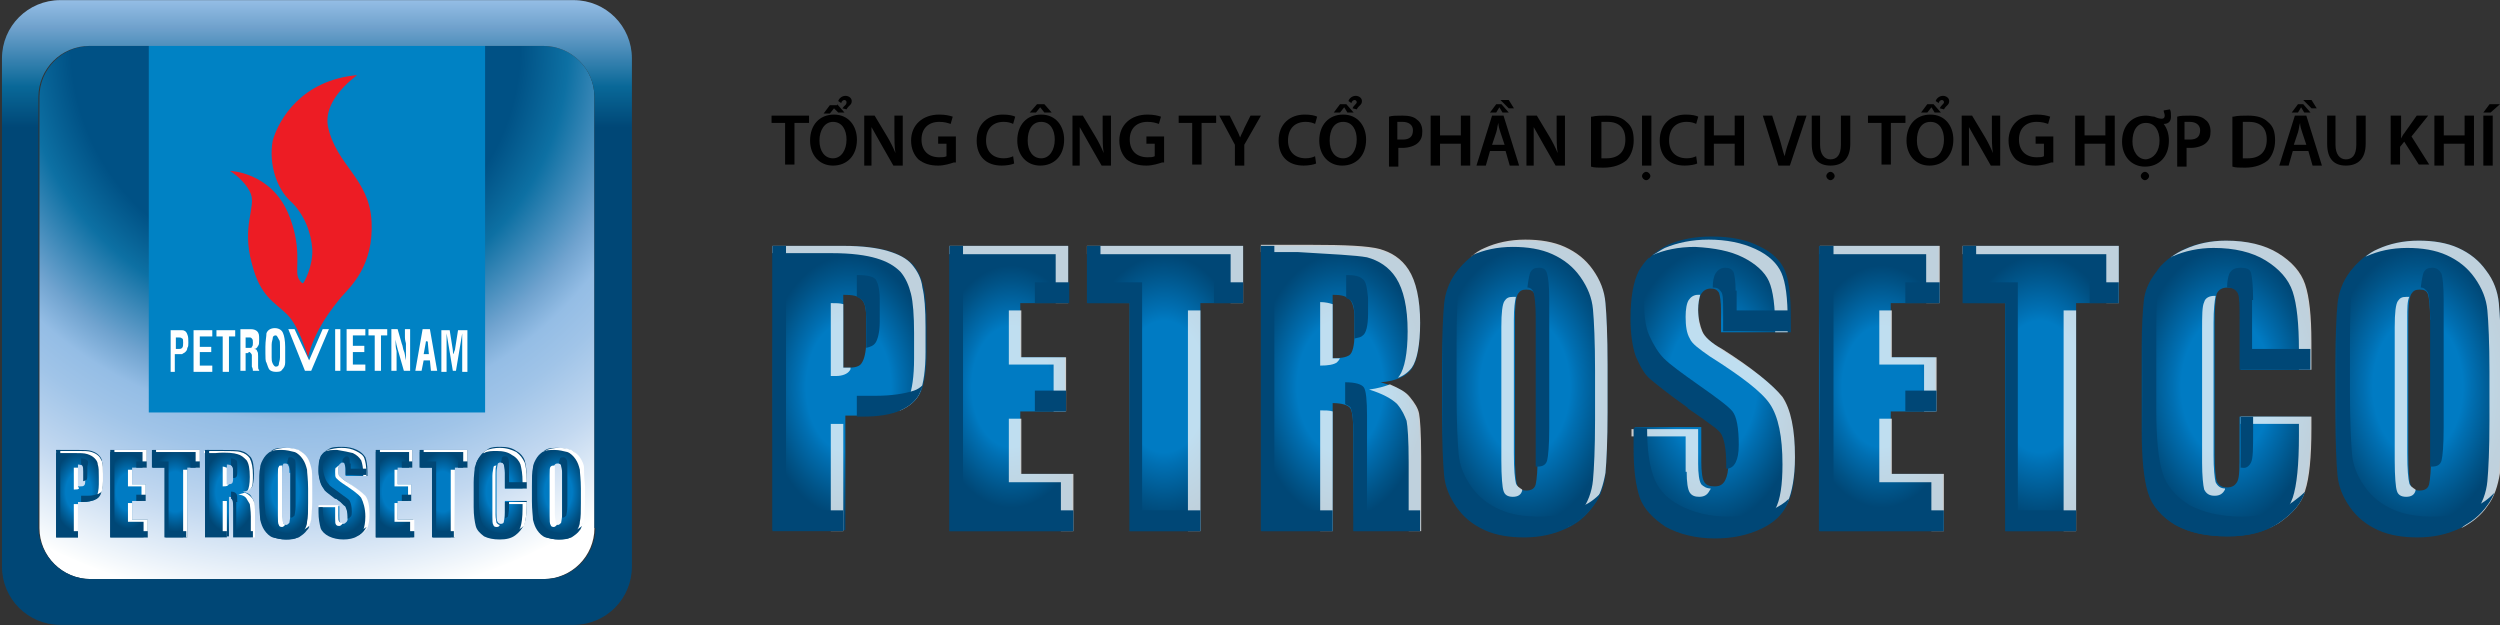 <?xml version="1.0" encoding="utf-8"?>
<!-- Generator: Adobe Illustrator 17.0.0, SVG Export Plug-In . SVG Version: 6.00 Build 0)  -->
<!DOCTYPE svg PUBLIC "-//W3C//DTD SVG 1.1//EN" "http://www.w3.org/Graphics/SVG/1.1/DTD/svg11.dtd">
<svg version="1.1" id="Layer_1" xmlns="http://www.w3.org/2000/svg" xmlns:xlink="http://www.w3.org/1999/xlink" x="0px" y="0px"
	 width="220px" height="55px" viewBox="306 122.5 220 55" enable-background="new 306 122.5 220 55" xml:space="preserve">
<rect x="306" y="122.5" width="220" height="55" fill="#333333" stroke="none"/>
<g>
	
		<radialGradient id="SVGID_1_" cx="99.267" cy="108.099" r="14.202" gradientTransform="matrix(3.467 0 0 3.467 -12.147 -248.21)" gradientUnits="userSpaceOnUse">
		<stop  offset="0.401" style="stop-color:#005185"/>
		<stop  offset="0.487" style="stop-color:#0D70A3"/>
		<stop  offset="0.612" style="stop-color:#70A3CF"/>
		<stop  offset="0.67" style="stop-color:#94BDE5"/>
		<stop  offset="0.732" style="stop-color:#A0C4E8"/>
		<stop  offset="0.845" style="stop-color:#C2D8F0"/>
		<stop  offset="0.997" style="stop-color:#FDFEFE"/>
		<stop  offset="1" style="stop-color:#FFFFFF"/>
	</radialGradient>
	<path fill="url(#SVGID_1_)" d="M358.31,168.967c0,2.474-2.016,4.49-4.49,4.49h-39.858c-2.474,0-4.49-2.016-4.49-4.49v-37.934
		c0-2.474,2.016-4.49,4.49-4.49h39.858c2.474,0,4.49,2.016,4.49,4.49V168.967z"/>
	<rect x="319.093" y="126.452" fill="#0082C4" width="29.596" height="32.345"/>
	<path fill="#ED1C24" d="M337.418,129.109c-1.649,1.283-2.841,2.841-2.566,4.49c0.733,3.482,3.665,4.581,3.848,8.43
		c0.183,3.848-1.832,5.681-2.657,6.597c-0.825,1.008-2.382,2.932-2.932,5.315c0,0-0.733-2.657-1.832-3.757
		c-1.1-1.1-2.382-1.558-3.115-4.49c-0.916-3.299,0.367-4.948-0.092-6.139c-0.275-0.733-1.1-1.558-1.832-2.016
		c0,0,3.573,0.092,5.131,3.757c1.191,2.841,0.641,4.765,0.825,5.498c0.092,0.367,0.367,0.641,0.458,0.641
		c0.092,0,0.916-1.558,0.825-3.024c-0.092-1.466-0.733-3.115-1.924-4.215c-1.191-1.1-1.924-3.207-1.558-5.315
		C330.546,132.957,332.562,129.567,337.418,129.109z"/>
	<g>
		<g>
			<path fill="#FFFFFF" d="M333.203,154.215l1.191-2.749h0.55l-1.558,3.665h-0.55l-1.466-3.665h0.55L333.203,154.215
				C333.112,154.215,333.112,154.215,333.203,154.215L333.203,154.215z"/>
		</g>
		<g>
			<g>
				<path fill="#FFFFFF" d="M321.475,155.223h-0.458v-3.665h1.008c0.183,0,0.367,0.092,0.458,0.367
					c0.092,0.183,0.092,0.458,0.092,0.733c0,0.183,0,0.367-0.092,0.458c0,0.183-0.092,0.275-0.183,0.367
					c-0.091,0.092-0.183,0.092-0.275,0.183c0,0-0.092,0-0.275,0h-0.367v1.558L321.475,155.223L321.475,155.223z M321.475,152.107
					L321.475,152.107v1.1h0.275c0.092,0,0.183,0,0.275-0.092c0.092-0.092,0.092-0.275,0.092-0.458c0-0.183,0-0.367-0.092-0.367
					c-0.092-0.092-0.183-0.092-0.275-0.092h-0.275V152.107z"/>
				<polygon fill="#FFFFFF" points="323.582,154.673 324.682,154.673 324.682,155.223 323.033,155.223 323.033,151.558 
					324.682,151.558 324.682,152.107 323.582,152.107 323.582,153.024 324.59,153.024 324.59,153.482 323.582,153.482 				"/>
				<polygon fill="#FFFFFF" points="325.048,152.107 325.048,151.558 326.698,151.558 326.698,152.107 326.148,152.107 
					326.148,155.223 325.598,155.223 325.598,152.107 				"/>
				<path fill="#FFFFFF" d="M327.706,153.574h-0.092v1.558h-0.458v-3.665h0.916c0.275,0,0.458,0.092,0.55,0.183
					c0.183,0.183,0.183,0.367,0.183,0.733c0,0.275,0,0.458-0.092,0.55c-0.092,0.183-0.183,0.275-0.367,0.275
					c0.183,0,0.275,0.092,0.275,0.183c0.092,0.092,0.092,0.275,0.092,0.458v0.183c0,0.183,0,0.458,0,0.641
					c0,0.183,0,0.367,0.092,0.367v0.092h-0.55c0-0.092,0-0.183-0.092-0.367c0-0.183,0-0.275,0-0.458v-0.183c0-0.183,0-0.275,0-0.367
					s-0.092-0.183-0.183-0.275c0,0-0.092,0-0.183,0C327.981,153.574,327.889,153.574,327.706,153.574L327.706,153.574z
					 M327.614,152.107L327.614,152.107v1.008h0.367c0.092,0,0.183,0,0.183-0.092c0.092-0.092,0.092-0.183,0.092-0.367
					c0-0.183,0-0.275-0.092-0.367s-0.092-0.092-0.275-0.092h-0.275V152.107z"/>
				<path fill="#FFFFFF" d="M329.355,153.574v-0.55c0-0.55,0.092-0.916,0.092-1.191c0.092-0.275,0.367-0.458,0.733-0.458
					c0.366,0,0.642,0.183,0.733,0.458c0.092,0.183,0.183,0.641,0.183,1.191v0.55c0,0.367,0,0.641,0,0.825
					c0,0.275-0.092,0.458-0.275,0.641c-0.092,0.183-0.367,0.183-0.55,0.183c-0.275,0-0.458-0.092-0.55-0.183
					c-0.092-0.092-0.183-0.367-0.275-0.641C329.355,154.306,329.355,153.94,329.355,153.574L329.355,153.574z M329.905,152.932
					L329.905,152.932v1.008c0,0.183,0,0.367,0.092,0.55c0.092,0.183,0.183,0.275,0.275,0.275c0.183,0,0.275-0.092,0.275-0.275
					c0-0.092,0.092-0.275,0.092-0.55v-1.008c0-0.275,0-0.458-0.092-0.55c-0.092-0.183-0.183-0.367-0.275-0.367
					c-0.183,0-0.275,0.092-0.275,0.275c0,0.092-0.092,0.275-0.092,0.55V152.932z"/>
			</g>
			<g>
				<rect x="335.494" y="151.466" fill="#FFFFFF" width="0.458" height="3.665"/>
				<polygon fill="#FFFFFF" points="337.052,154.581 338.151,154.581 338.151,155.131 336.502,155.131 336.502,151.466 
					338.151,151.466 338.151,152.016 337.052,152.016 337.052,152.932 338.06,152.932 338.06,153.482 337.052,153.482 				"/>
				<polygon fill="#FFFFFF" points="338.426,152.016 338.426,151.466 340.076,151.466 340.076,152.016 339.526,152.016 
					339.526,155.131 338.976,155.131 338.976,152.016 				"/>
				<path fill="#FFFFFF" d="M341.633,152.199v-0.733h0.458v3.665h-0.55l-0.367-1.283c-0.092-0.367-0.275-0.825-0.367-1.466
					c0,0.367,0,0.733,0.092,1.008c0,0.092,0,0.275,0,0.55s0,0.367,0,0.458v0.733h-0.458v-3.665h0.55l0.367,1.283
					c0.092,0.183,0.092,0.458,0.183,0.641c0.092,0.183,0.092,0.458,0.183,0.825v-1.008c0-0.183,0-0.367,0-0.458
					C341.725,152.657,341.633,152.474,341.633,152.199z"/>
				<path fill="#FFFFFF" d="M343.099,155.131h-0.55l0.641-3.665h0.641l0.642,3.665h-0.55l-0.092-0.916h-0.55L343.099,155.131
					L343.099,155.131z M343.466,152.657L343.466,152.657l-0.183,1.008h0.458l-0.092-1.008c0-0.092,0-0.183,0-0.183
					c0-0.092,0-0.183,0-0.275v-0.092c0-0.092,0-0.092,0-0.092v0.275c0,0.092,0,0.183,0,0.275
					C343.466,152.474,343.466,152.566,343.466,152.657z"/>
				<path fill="#FFFFFF" d="M345.298,154.032v1.191h-0.458v-3.665h0.733l0.275,1.741c0,0.092,0,0.275,0.092,0.367
					c0,0.183,0,0.275,0,0.458c0-0.183,0-0.275,0-0.458c0-0.092,0-0.183,0.092-0.367l0.275-1.741h0.825v3.665h-0.458v-1.191
					c0-0.275,0-0.55,0-0.825c0-0.825,0-1.283,0-1.374l-0.55,3.299h-0.275l-0.55-3.299l0,0c0,0.275,0,0.55,0,0.825
					C345.298,153.482,345.298,153.94,345.298,154.032z"/>
			</g>
		</g>
	</g>
	<g>
		<g>
			
				<radialGradient id="SVGID_2_" cx="246.207" cy="923.646" r="0.611" gradientTransform="matrix(3.749 0 0 5.76 -610.107 -5154.444)" gradientUnits="userSpaceOnUse">
				<stop  offset="0.5" style="stop-color:#007BC3"/>
				<stop  offset="0.599" style="stop-color:#006FB2"/>
				<stop  offset="0.873" style="stop-color:#005387"/>
				<stop  offset="1" style="stop-color:#004776"/>
			</radialGradient>
			<path fill="url(#SVGID_2_)" d="M310.938,162.095h1.924c0.55,0,0.916,0,1.191,0.092c0.275,0.092,0.458,0.183,0.641,0.367
				c0.183,0.183,0.275,0.367,0.275,0.55c0.092,0.183,0.092,0.55,0.092,1.1v0.641c0,0.458-0.092,0.825-0.183,1.1
				c-0.092,0.183-0.275,0.367-0.55,0.55c-0.275,0.092-0.641,0.183-1.008,0.183h-0.458v3.115h-1.924L310.938,162.095L310.938,162.095
				z M312.862,163.378v1.924c0.092,0,0.092,0,0.183,0c0.183,0,0.275,0,0.367-0.092c0.092-0.092,0.092-0.275,0.092-0.55v-0.641
				c0-0.275,0-0.458-0.092-0.55C313.228,163.469,313.045,163.378,312.862,163.378z"/>
		</g>
		<g>
			
				<radialGradient id="SVGID_3_" cx="248.589" cy="923.646" r="0.566" gradientTransform="matrix(3.749 0 0 5.76 -614.67 -5154.444)" gradientUnits="userSpaceOnUse">
				<stop  offset="0.5" style="stop-color:#007BC3"/>
				<stop  offset="0.599" style="stop-color:#006FB2"/>
				<stop  offset="0.873" style="stop-color:#005387"/>
				<stop  offset="1" style="stop-color:#004776"/>
			</radialGradient>
			<path fill="url(#SVGID_3_)" d="M315.702,162.095h3.207v1.558h-1.283v1.466h1.191v1.466h-1.191v1.649h1.374v1.558h-3.299V162.095z
				"/>
		</g>
		<g>
			
				<radialGradient id="SVGID_4_" cx="250.806" cy="923.646" r="0.615" gradientTransform="matrix(3.749 0 0 5.76 -618.861 -5154.444)" gradientUnits="userSpaceOnUse">
				<stop  offset="0.5" style="stop-color:#007BC3"/>
				<stop  offset="0.599" style="stop-color:#006FB2"/>
				<stop  offset="0.873" style="stop-color:#005387"/>
				<stop  offset="1" style="stop-color:#004776"/>
			</radialGradient>
			<path fill="url(#SVGID_4_)" d="M323.582,162.095v1.558h-1.1v6.139h-1.924v-6.139h-1.1v-1.558H323.582z"/>
		</g>
		<g>
			
				<radialGradient id="SVGID_5_" cx="253.379" cy="923.645" r="0.62" gradientTransform="matrix(3.749 0 0 5.76 -623.769 -5154.444)" gradientUnits="userSpaceOnUse">
				<stop  offset="0.5" style="stop-color:#007BC3"/>
				<stop  offset="0.599" style="stop-color:#006FB2"/>
				<stop  offset="0.873" style="stop-color:#005387"/>
				<stop  offset="1" style="stop-color:#004776"/>
			</radialGradient>
			<path fill="url(#SVGID_5_)" d="M324.041,162.095h1.374c0.916,0,1.558,0,1.832,0.092c0.367,0.092,0.55,0.275,0.825,0.55
				c0.183,0.275,0.275,0.733,0.275,1.466c0,0.641-0.092,1.008-0.183,1.191c-0.183,0.183-0.458,0.367-0.825,0.367
				c0.367,0.092,0.642,0.183,0.733,0.367c0.092,0.183,0.183,0.275,0.275,0.458c0,0.092,0.092,0.55,0.092,1.1v2.016h-1.741v-2.566
				c0-0.458,0-0.641-0.092-0.733c-0.092-0.092-0.183-0.183-0.458-0.183v3.482h-1.924v-7.606H324.041z M325.965,163.378v1.741
				c0.183,0,0.367,0,0.458-0.092c0.092-0.092,0.092-0.275,0.092-0.641v-0.458c0-0.275,0-0.367-0.092-0.458
				C326.331,163.469,326.24,163.378,325.965,163.378z"/>
		</g>
		<g>
			
				<radialGradient id="SVGID_6_" cx="256.099" cy="923.646" r="0.644" gradientTransform="matrix(3.749 0 0 5.76 -629 -5154.444)" gradientUnits="userSpaceOnUse">
				<stop  offset="0.5" style="stop-color:#007BC3"/>
				<stop  offset="0.599" style="stop-color:#006FB2"/>
				<stop  offset="0.873" style="stop-color:#005387"/>
				<stop  offset="1" style="stop-color:#004776"/>
			</radialGradient>
			<path fill="url(#SVGID_6_)" d="M333.387,166.585c0,0.733,0,1.283-0.092,1.649c0,0.367-0.183,0.641-0.367,0.916
				c-0.183,0.275-0.458,0.458-0.733,0.641c-0.275,0.183-0.641,0.183-1.1,0.183c-0.367,0-0.733-0.092-1.1-0.183
				c-0.275-0.092-0.55-0.367-0.733-0.641s-0.275-0.55-0.367-0.916c0-0.275-0.092-0.825-0.092-1.649v-1.283
				c0-0.733,0-1.283,0.092-1.649c0-0.275,0.183-0.641,0.367-0.916c0.183-0.275,0.458-0.458,0.733-0.641
				c0.275-0.183,0.641-0.183,1.1-0.183c0.367,0,0.733,0.092,1.1,0.183c0.275,0.092,0.55,0.367,0.733,0.641
				c0.183,0.275,0.275,0.55,0.367,0.916c0,0.275,0.092,0.825,0.092,1.649C333.387,165.302,333.387,166.585,333.387,166.585z
				 M331.462,164.111c0-0.367,0-0.55-0.092-0.641c0-0.092-0.092-0.183-0.275-0.183c-0.092,0-0.183,0-0.183,0.092
				c-0.092,0.092-0.092,0.275-0.092,0.733v3.574c0,0.458,0,0.733,0.092,0.825c0,0.092,0.092,0.183,0.275,0.183
				c0.092,0,0.183-0.092,0.275-0.183c0-0.092,0.092-0.367,0.092-0.825v-3.574H331.462z"/>
		</g>
		<g>
			
				<radialGradient id="SVGID_7_" cx="258.818" cy="923.645" r="0.641" gradientTransform="matrix(3.749 0 0 5.76 -634.16 -5154.444)" gradientUnits="userSpaceOnUse">
				<stop  offset="0.5" style="stop-color:#007BC3"/>
				<stop  offset="0.599" style="stop-color:#006FB2"/>
				<stop  offset="0.873" style="stop-color:#005387"/>
				<stop  offset="1" style="stop-color:#004776"/>
			</radialGradient>
			<path fill="url(#SVGID_7_)" d="M338.243,164.386h-1.832v-0.55c0-0.275,0-0.458-0.092-0.55c0-0.092-0.092-0.092-0.183-0.092
				c-0.092,0-0.183,0.092-0.275,0.183c-0.092,0.092-0.092,0.275-0.092,0.458c0,0.275,0,0.458,0.092,0.55
				c0.092,0.092,0.275,0.275,0.55,0.458c0.825,0.55,1.374,1.008,1.649,1.283c0.183,0.367,0.367,0.916,0.367,1.649
				c0,0.55-0.092,0.916-0.183,1.191c-0.092,0.275-0.367,0.458-0.733,0.641c-0.367,0.183-0.733,0.275-1.191,0.275
				c-0.55,0-0.916-0.092-1.283-0.275c-0.367-0.183-0.641-0.458-0.733-0.733c-0.092-0.275-0.183-0.733-0.183-1.374v-0.458h1.741
				v0.916c0,0.275,0,0.458,0.092,0.55c0.092,0.092,0.183,0.092,0.275,0.092c0.092,0,0.183-0.092,0.275-0.183
				c0.092-0.092,0.092-0.275,0.092-0.458c0-0.458-0.092-0.733-0.183-0.916c-0.092-0.183-0.458-0.367-0.916-0.733
				c-0.458-0.367-0.825-0.55-0.916-0.733c-0.183-0.183-0.275-0.367-0.367-0.641c-0.092-0.275-0.183-0.641-0.183-1.008
				c0-0.55,0.092-1.008,0.183-1.283c0.183-0.275,0.367-0.458,0.733-0.641c0.275-0.183,0.733-0.183,1.191-0.183
				c0.458,0,0.916,0.092,1.283,0.275c0.367,0.183,0.55,0.367,0.733,0.641c0.092,0.275,0.183,0.641,0.183,1.283v0.367
				L338.243,164.386L338.243,164.386z"/>
		</g>
		<g>
			
				<radialGradient id="SVGID_8_" cx="261.293" cy="923.646" r="0.566" gradientTransform="matrix(3.749 0 0 5.76 -638.878 -5154.444)" gradientUnits="userSpaceOnUse">
				<stop  offset="0.5" style="stop-color:#007BC3"/>
				<stop  offset="0.599" style="stop-color:#006FB2"/>
				<stop  offset="0.873" style="stop-color:#005387"/>
				<stop  offset="1" style="stop-color:#004776"/>
			</radialGradient>
			<path fill="url(#SVGID_8_)" d="M339.068,162.095h3.207v1.558h-1.283v1.466h1.191v1.466h-1.191v1.649h1.374v1.558h-3.299V162.095z
				"/>
		</g>
		<g>
			
				<radialGradient id="SVGID_9_" cx="263.547" cy="923.646" r="0.615" gradientTransform="matrix(3.749 0 0 5.76 -643.069 -5154.444)" gradientUnits="userSpaceOnUse">
				<stop  offset="0.5" style="stop-color:#007BC3"/>
				<stop  offset="0.599" style="stop-color:#006FB2"/>
				<stop  offset="0.873" style="stop-color:#005387"/>
				<stop  offset="1" style="stop-color:#004776"/>
			</radialGradient>
			<path fill="url(#SVGID_9_)" d="M347.131,162.095v1.558h-1.1v6.139h-1.924v-6.139h-1.1v-1.558H347.131z"/>
		</g>
		<g>
			
				<radialGradient id="SVGID_10_" cx="266.212" cy="923.645" r="0.65" gradientTransform="matrix(3.749 0 0 5.76 -648.038 -5154.444)" gradientUnits="userSpaceOnUse">
				<stop  offset="0.5" style="stop-color:#007BC3"/>
				<stop  offset="0.599" style="stop-color:#006FB2"/>
				<stop  offset="0.873" style="stop-color:#005387"/>
				<stop  offset="1" style="stop-color:#004776"/>
			</radialGradient>
			<path fill="url(#SVGID_10_)" d="M352.354,165.485h-1.924v-1.374c0-0.367,0-0.641-0.092-0.733c0-0.092-0.092-0.183-0.275-0.183
				s-0.275,0.092-0.275,0.183c0,0.092-0.092,0.367-0.092,0.733v3.574c0,0.367,0,0.641,0.092,0.733c0,0.092,0.183,0.183,0.275,0.183
				c0.183,0,0.275-0.092,0.275-0.183c0-0.092,0.092-0.367,0.092-0.825v-1.008h1.924v0.275c0,0.825-0.092,1.374-0.183,1.649
				c-0.092,0.367-0.367,0.641-0.733,0.916c-0.367,0.275-0.825,0.367-1.374,0.367s-1.008-0.092-1.374-0.275
				c-0.367-0.183-0.641-0.55-0.733-0.916c-0.092-0.367-0.183-0.916-0.183-1.649v-2.199c0-0.55,0-1.008,0.092-1.283
				c0-0.275,0.183-0.55,0.367-0.825c0.183-0.275,0.458-0.458,0.733-0.641c0.275-0.183,0.733-0.183,1.1-0.183
				c0.55,0,1.008,0.092,1.374,0.367c0.367,0.183,0.641,0.55,0.733,0.825c0.092,0.367,0.183,0.825,0.183,1.558L352.354,165.485
				L352.354,165.485z"/>
		</g>
		<g>
			
				<radialGradient id="SVGID_11_" cx="268.997" cy="923.646" r="0.645" gradientTransform="matrix(3.749 0 0 5.76 -653.332 -5154.444)" gradientUnits="userSpaceOnUse">
				<stop  offset="0.5" style="stop-color:#007BC3"/>
				<stop  offset="0.599" style="stop-color:#006FB2"/>
				<stop  offset="0.873" style="stop-color:#005387"/>
				<stop  offset="1" style="stop-color:#004776"/>
			</radialGradient>
			<path fill="url(#SVGID_11_)" d="M357.393,166.585c0,0.733,0,1.283-0.092,1.649c0,0.367-0.183,0.641-0.367,0.916
				c-0.183,0.275-0.458,0.458-0.733,0.641c-0.275,0.183-0.641,0.183-1.1,0.183c-0.367,0-0.733-0.092-1.1-0.183
				c-0.275-0.092-0.55-0.367-0.733-0.641s-0.275-0.55-0.367-0.916c0-0.275-0.092-0.825-0.092-1.649v-1.283
				c0-0.733,0-1.283,0.092-1.649c0-0.275,0.183-0.641,0.367-0.916c0.183-0.275,0.458-0.458,0.733-0.641
				c0.275-0.183,0.641-0.183,1.1-0.183c0.367,0,0.733,0.092,1.1,0.183c0.275,0.092,0.55,0.367,0.733,0.641
				c0.183,0.275,0.275,0.55,0.367,0.916c0,0.275,0.092,0.825,0.092,1.649V166.585z M355.469,164.111c0-0.367,0-0.55-0.092-0.641
				c0-0.092-0.092-0.183-0.275-0.183c-0.092,0-0.183,0-0.275,0.092s-0.092,0.275-0.092,0.733v3.574c0,0.458,0,0.733,0.092,0.825
				c0,0.092,0.092,0.183,0.275,0.183c0.092,0,0.183-0.092,0.275-0.183c0-0.092,0.092-0.367,0.092-0.825V164.111z"/>
		</g>
	</g>
	<g>
		<path fill="#FFFFFF" d="M314.694,162.645c-0.183-0.183-0.367-0.275-0.642-0.367c-0.275-0.092-0.641-0.092-1.191-0.092h-1.924
			v0.183h1.558c0.55,0,0.916,0,1.191,0.092c0.275,0.092,0.458,0.183,0.642,0.367c0.183,0.183,0.275,0.367,0.275,0.55
			c0.092,0.275,0.092,0.55,0.092,1.1v0.641c0,0.458-0.092,0.825-0.183,1.1c0,0.092-0.092,0.183-0.183,0.275l0,0
			c0.275-0.092,0.458-0.275,0.55-0.55c0.092-0.183,0.183-0.55,0.183-1.1v-0.641c0-0.458,0-0.825-0.092-1.1
			C314.878,162.92,314.786,162.736,314.694,162.645z"/>
	</g>
	<g>
		<path fill="#FFFFFF" d="M312.862,165.394v-1.741c-0.092,0-0.183,0-0.367,0v1.924c0.092,0,0.092,0,0.092,0
			c0.183,0,0.275,0,0.367-0.092v-0.092C312.953,165.394,312.953,165.394,312.862,165.394
			C312.953,165.394,312.862,165.394,312.862,165.394z"/>
	</g>
	<g>
		<rect x="312.495" y="166.86" fill="#FFFFFF" width="0.367" height="2.841"/>
	</g>
	<g>
		<polygon fill="#FFFFFF" points="317.26,165.302 318.451,165.302 318.451,166.585 318.818,166.585 318.818,165.119 
			317.626,165.119 317.626,163.836 317.26,163.836 		"/>
	</g>
	<g>
		<polygon fill="#FFFFFF" points="318.543,163.653 318.909,163.653 318.909,162.095 315.702,162.095 315.702,162.278 
			318.543,162.278 		"/>
	</g>
	<g>
		<polygon fill="#FFFFFF" points="317.626,166.768 317.26,166.768 317.26,168.417 318.635,168.417 318.635,169.792 319.001,169.792 
			319.001,168.234 317.626,168.234 		"/>
	</g>
	<g>
		<rect x="322.116" y="163.836" fill="#FFFFFF" width="0.367" height="5.956"/>
	</g>
	<g>
		<polygon fill="#FFFFFF" points="319.367,162.278 323.216,162.278 323.216,163.653 323.582,163.653 323.582,162.095 
			319.367,162.095 		"/>
	</g>
	<g>
		<path fill="#FFFFFF" d="M325.965,163.653c-0.092,0-0.183-0.092-0.367-0.092v1.741c0.183,0,0.367,0,0.458-0.092l0.092-0.092
			c-0.092,0-0.092,0-0.183,0V163.653z"/>
	</g>
	<g>
		<path fill="#FFFFFF" d="M326.881,162.462c0.367,0.092,0.55,0.275,0.825,0.55c0.183,0.275,0.275,0.733,0.275,1.466
			c0,0.641-0.092,1.008-0.183,1.191c0,0,0,0-0.092,0.092c0.183-0.092,0.275-0.183,0.367-0.275c0.183-0.183,0.183-0.641,0.183-1.191
			c0-0.641-0.092-1.1-0.275-1.466c-0.183-0.275-0.458-0.458-0.825-0.55c-0.275-0.092-0.916-0.092-1.832-0.092h-1.374v0.183h1.008
			C325.965,162.278,326.606,162.37,326.881,162.462z"/>
	</g>
	<g>
		<path fill="#FFFFFF" d="M325.598,169.792h0.367v-3.207c-0.092,0-0.183,0-0.367,0V169.792z"/>
	</g>
	<g>
		<path fill="#FFFFFF" d="M327.706,166.401c0.092,0.183,0.183,0.275,0.275,0.458c0,0.092,0.092,0.55,0.092,1.1v1.832h0.367v-2.016
			c0-0.641,0-1.008-0.092-1.1c0-0.092-0.092-0.275-0.275-0.458c-0.092-0.092-0.275-0.275-0.55-0.367
			c-0.183,0.092-0.367,0.092-0.55,0.183C327.339,166.035,327.614,166.218,327.706,166.401z"/>
	</g>
	<g>
		<path fill="#FFFFFF" d="M330.913,168.509c0-0.092-0.092-0.367-0.092-0.825v-3.574c0-0.275,0-0.458,0-0.641c0,0,0,0-0.092,0
			c-0.092,0-0.183,0-0.183,0.092c-0.092,0.092-0.092,0.275-0.092,0.733v3.574c0,0.458,0,0.733,0.092,0.825
			c0,0.092,0.092,0.183,0.275,0.183c0.092,0,0.183-0.092,0.275-0.183l0,0C331.004,168.601,330.913,168.601,330.913,168.509z"/>
	</g>
	<g>
		<path fill="#FFFFFF" d="M333.02,162.736c-0.183-0.275-0.458-0.458-0.733-0.641c-0.275-0.092-0.642-0.183-1.1-0.183
			c-0.458,0-0.825,0.092-1.1,0.183c-0.183,0.092-0.275,0.183-0.367,0.183l0,0c0.275-0.183,0.641-0.183,1.1-0.183
			c0.367,0,0.733,0.092,1.1,0.183c0.275,0.092,0.55,0.367,0.733,0.641c0.183,0.275,0.275,0.55,0.367,0.916
			c0,0.275,0.092,0.825,0.092,1.649v1.283c0,0.733,0,1.283-0.092,1.649c0,0.367-0.183,0.641-0.367,0.916
			c-0.092,0.183-0.183,0.275-0.367,0.367c0.275-0.183,0.55-0.367,0.733-0.55c0.183-0.275,0.275-0.55,0.367-0.916
			c0-0.275,0.092-0.825,0.092-1.649v-1.283c0-0.825,0-1.374-0.092-1.649C333.295,163.286,333.203,163.011,333.02,162.736z"/>
	</g>
	<g>
		<path fill="#FFFFFF" d="M336.41,164.844c-0.275-0.183-0.458-0.367-0.55-0.458c-0.092-0.092-0.092-0.367-0.092-0.55
			c0-0.183,0-0.275,0.092-0.367l0,0c-0.092,0-0.183,0.092-0.275,0.183c-0.092,0-0.092,0.183-0.092,0.367c0,0.275,0,0.458,0.092,0.55
			c0.092,0.092,0.275,0.275,0.55,0.458c0.825,0.55,1.374,0.916,1.649,1.283c0.183,0.367,0.367,0.916,0.367,1.649
			c0,0.55-0.092,0.916-0.183,1.191c-0.092,0.183-0.183,0.275-0.367,0.458c0.367-0.183,0.55-0.367,0.733-0.641
			c0.092-0.275,0.183-0.641,0.183-1.191c0-0.733-0.092-1.283-0.367-1.649C337.877,165.852,337.327,165.394,336.41,164.844z"/>
	</g>
	<g>
		<path fill="#FFFFFF" d="M337.052,162.37c0.367,0.183,0.55,0.367,0.733,0.641c0.092,0.275,0.183,0.641,0.183,1.283v0.092h0.275
			v-0.275c0-0.641-0.092-1.008-0.183-1.283c-0.092-0.275-0.367-0.458-0.733-0.641c-0.367-0.183-0.733-0.275-1.283-0.275
			c-0.458,0-0.825,0.092-1.191,0.183c-0.092,0.092-0.275,0.092-0.367,0.183c0.367-0.183,0.733-0.183,1.191-0.183
			C336.227,162.187,336.685,162.278,337.052,162.37z"/>
	</g>
	<g>
		<path fill="#FFFFFF" d="M335.494,168.142c0,0.275,0,0.458,0.092,0.55c0.092,0.092,0.183,0.092,0.275,0.092
			c0.092,0,0.183-0.092,0.275-0.183c0,0,0,0,0-0.092c-0.092,0-0.183,0-0.275-0.092c-0.092-0.092-0.092-0.275-0.092-0.55v-0.916
			h-1.741v0.183h1.466V168.142z"/>
	</g>
	<g>
		<polygon fill="#FFFFFF" points="340.717,165.302 341.908,165.302 341.908,166.585 342.183,166.585 342.183,165.119 
			340.992,165.119 340.992,163.836 340.717,163.836 		"/>
	</g>
	<g>
		<polygon fill="#FFFFFF" points="340.992,166.768 340.717,166.768 340.717,168.417 342.091,168.417 342.091,169.792 
			342.458,169.792 342.458,168.234 340.992,168.234 		"/>
	</g>
	<g>
		<polygon fill="#FFFFFF" points="342,163.653 342.275,163.653 342.275,162.095 339.068,162.095 339.068,162.278 342,162.278 		"/>
	</g>
	<g>
		<rect x="345.665" y="163.836" fill="#FFFFFF" width="0.367" height="5.956"/>
	</g>
	<g>
		<polygon fill="#FFFFFF" points="342.916,162.278 346.764,162.278 346.764,163.653 347.131,163.653 347.131,162.095 
			342.916,162.095 		"/>
	</g>
	<g>
		<path fill="#FFFFFF" d="M351.437,162.278c-0.367-0.183-0.825-0.367-1.466-0.367c-0.458,0-0.825,0.092-1.1,0.183
			c-0.183,0.092-0.275,0.183-0.367,0.275c0,0,0,0,0.092,0c0.275-0.183,0.733-0.183,1.1-0.183c0.55,0,1.008,0.092,1.374,0.367
			c0.367,0.183,0.642,0.55,0.733,0.825c0.092,0.367,0.183,0.825,0.183,1.558v0.55h0.367v-0.733c0-0.733-0.092-1.283-0.183-1.558
			C351.987,162.828,351.804,162.553,351.437,162.278z"/>
	</g>
	<g>
		<path fill="#FFFFFF" d="M351.987,167.226c0,0.825-0.092,1.374-0.183,1.649c-0.092,0.275-0.275,0.55-0.641,0.825
			c0.092,0,0.183-0.092,0.275-0.183c0.367-0.275,0.641-0.55,0.733-0.916c0.091-0.367,0.183-0.916,0.183-1.649v-0.275h-1.924v0.183
			h1.558L351.987,167.226L351.987,167.226z"/>
	</g>
	<g>
		<path fill="#FFFFFF" d="M349.422,163.653c0,0.092-0.092,0.367-0.092,0.733v3.574c0,0.367,0,0.641,0.092,0.733
			c0,0.092,0.092,0.183,0.275,0.183s0.275-0.092,0.275-0.183l0,0c-0.092,0-0.183-0.092-0.275-0.183c0-0.092-0.092-0.367-0.092-0.733
			v-3.574c0-0.367,0-0.641,0.092-0.733l0,0C349.605,163.469,349.422,163.469,349.422,163.653z"/>
	</g>
	<g>
		<path fill="#FFFFFF" d="M357.393,163.653c0-0.275-0.183-0.641-0.367-0.916c-0.183-0.275-0.458-0.458-0.733-0.641
			c-0.275-0.092-0.642-0.183-1.1-0.183c-0.458,0-0.825,0.092-1.1,0.183c-0.183,0.092-0.275,0.183-0.367,0.183l0,0
			c0.275-0.183,0.642-0.183,1.1-0.183c0.367,0,0.733,0.092,1.1,0.183c0.275,0.092,0.55,0.367,0.733,0.641s0.275,0.55,0.367,0.916
			c0,0.275,0.092,0.825,0.092,1.649v1.283c0,0.733,0,1.283-0.092,1.649c0,0.367-0.183,0.641-0.367,0.916
			c-0.092,0.183-0.183,0.275-0.367,0.367c0.275-0.183,0.55-0.367,0.733-0.55c0.183-0.275,0.275-0.55,0.367-0.916
			c0-0.275,0.092-0.825,0.092-1.649v-1.283C357.393,164.477,357.393,163.927,357.393,163.653z"/>
	</g>
	<g>
		<path fill="#FFFFFF" d="M354.919,168.509c0-0.092-0.092-0.367-0.092-0.825v-3.574c0-0.275,0-0.458,0-0.641c0,0,0,0-0.092,0
			c-0.092,0-0.183,0-0.275,0.092c-0.092,0.092-0.092,0.275-0.092,0.733v3.574c0,0.458,0,0.733,0.092,0.825
			c0,0.092,0.092,0.183,0.275,0.183c0.092,0,0.183-0.092,0.275-0.183l0,0C355.011,168.601,355.011,168.601,354.919,168.509z"/>
	</g>
	<g>
		<path fill="#004776" d="M313.687,163.011c-0.092-0.092-0.275-0.183-0.55-0.183v0.55c0.092,0,0.092,0,0.092,0.092
			c0.092,0.092,0.092,0.275,0.092,0.55v0.641c0,0.092,0,0.092,0,0.183c0.092,0,0.183-0.092,0.275-0.092
			c0.092-0.092,0.092-0.275,0.092-0.55v-0.641C313.778,163.195,313.778,163.103,313.687,163.011z"/>
		<path fill="#004776" d="M313.687,166.127h-0.55v0.55h0.183c0.458,0,0.733-0.092,1.008-0.183c0.275-0.091,0.458-0.275,0.55-0.55
			c0-0.092,0-0.092,0.092-0.183c-0.092,0.092-0.183,0.092-0.275,0.183C314.42,166.035,314.145,166.127,313.687,166.127z"/>
		<polygon fill="#004776" points="311.304,162.095 310.938,162.095 310.938,169.792 312.862,169.792 312.862,169.242 
			311.304,169.242 		"/>
		<rect x="317.993" y="163.103" fill="#004776" width="0.916" height="0.55"/>
		<polygon fill="#004776" points="316.069,162.095 315.702,162.095 315.702,169.792 319.001,169.792 319.001,169.242 
			316.069,169.242 		"/>
		<rect x="317.993" y="166.035" fill="#004776" width="0.825" height="0.55"/>
		<rect x="322.758" y="163.103" fill="#004776" width="0.825" height="0.55"/>
		<polygon fill="#004776" points="320.834,163.103 319.734,163.103 319.734,162.095 319.367,162.095 319.367,163.653 
			320.467,163.653 320.467,169.792 322.391,169.792 322.391,169.242 320.834,169.242 		"/>
		<path fill="#004776" d="M326.789,163.011c-0.092-0.092-0.275-0.183-0.458-0.183v0.641c0,0,0.092,0,0.092,0.092
			c0.092,0.092,0.092,0.275,0.092,0.458v0.458c0,0.092,0,0.092,0,0.092c0.092,0,0.183,0,0.275-0.092
			c0.092-0.092,0.092-0.275,0.092-0.641v-0.458C326.881,163.195,326.881,163.011,326.789,163.011z"/>
		<path fill="#004776" d="M326.881,166.676c0-0.367,0-0.641-0.092-0.733c-0.092-0.092-0.183-0.183-0.458-0.183v0.641
			c0.092,0,0.092,0.092,0.092,0.092c0.092,0.092,0.092,0.367,0.092,0.733v2.566h1.741v-0.55h-1.466v-2.566L326.881,166.676
			L326.881,166.676z"/>
		<polygon fill="#004776" points="324.407,162.095 324.041,162.095 324.041,169.792 325.965,169.792 325.965,169.242 
			324.407,169.242 		"/>
		<path fill="#004776" d="M331.554,162.736c-0.092,0-0.183,0-0.183,0.092c0,0.092-0.092,0.183-0.092,0.458
			c0.092,0,0.183,0.092,0.183,0.183c0,0.092,0.092,0.367,0.092,0.641v3.482c0,0.183,0,0.367,0,0.458c0,0,0,0,0.092,0
			s0.183-0.092,0.275-0.183c0-0.092,0.092-0.367,0.092-0.825v-3.482c0-0.367,0-0.55-0.092-0.641
			C331.737,162.736,331.646,162.736,331.554,162.736z"/>
		<path fill="#004776" d="M331.554,169.425c-0.367,0-0.733-0.092-1.1-0.183c-0.275-0.092-0.55-0.367-0.733-0.641
			s-0.275-0.55-0.367-0.916c0-0.275-0.092-0.825-0.092-1.649v-1.283c0-0.733,0-1.283,0.092-1.649c0-0.183,0.092-0.367,0.183-0.55
			c-0.092,0.092-0.092,0.092-0.183,0.183c-0.183,0.275-0.275,0.55-0.367,0.916c0,0.367-0.092,0.825-0.092,1.649v1.283
			c0,0.825,0,1.374,0.092,1.649c0,0.275,0.183,0.641,0.367,0.916c0.183,0.275,0.458,0.458,0.733,0.641
			c0.275,0.092,0.641,0.183,1.1,0.183c0.458,0,0.733-0.092,1.1-0.183c0.275-0.183,0.55-0.367,0.733-0.641
			c0.092-0.092,0.183-0.183,0.183-0.367c-0.183,0.183-0.367,0.275-0.55,0.367C332.287,169.334,331.921,169.425,331.554,169.425z"/>
		<path fill="#004776" d="M336.594,169.425c-0.55,0-0.916-0.092-1.283-0.275c-0.367-0.183-0.642-0.458-0.733-0.733
			c-0.092-0.275-0.183-0.733-0.183-1.283h-0.367v0.458c0,0.55,0.092,1.008,0.183,1.374c0.092,0.275,0.367,0.55,0.733,0.733
			c0.367,0.183,0.825,0.275,1.283,0.275c0.458,0,0.916-0.092,1.191-0.275c0.367-0.183,0.55-0.367,0.733-0.641
			c0-0.092,0.092-0.092,0.092-0.183c-0.092,0.092-0.275,0.183-0.458,0.275C337.51,169.334,337.052,169.425,336.594,169.425z"/>
		<path fill="#004776" d="M336.777,163.286c0-0.275,0-0.458-0.092-0.55c-0.092-0.092-0.092-0.092-0.183-0.092
			c-0.092,0-0.183,0.092-0.275,0.183c-0.092,0.092-0.092,0.183-0.092,0.367c0.092,0,0.183,0,0.183,0.092s0.092,0.275,0.092,0.458
			v0.55h1.832v-0.275c0-0.092,0-0.183,0-0.275h-1.374v-0.458H336.777z"/>
		<path fill="#004776" d="M336.227,166.951c0.092,0.092,0.183,0.092,0.183,0.183c0.092,0.183,0.183,0.458,0.183,0.916v0.092
			c0.092,0,0.183-0.092,0.275-0.183c0.092-0.092,0.092-0.275,0.092-0.458c0-0.458-0.092-0.733-0.183-0.916
			c-0.092-0.183-0.458-0.367-0.916-0.733c-0.458-0.367-0.825-0.55-0.916-0.733c-0.183-0.183-0.275-0.367-0.367-0.641
			s-0.183-0.641-0.183-1.008c0-0.458,0.092-0.825,0.092-1.1c-0.092,0.092-0.183,0.183-0.275,0.367
			c-0.183,0.275-0.183,0.733-0.183,1.283c0,0.367,0.092,0.733,0.183,1.008c0.092,0.275,0.275,0.458,0.367,0.641
			c0.183,0.183,0.458,0.367,0.916,0.733c0,0,0,0,0.092,0l0.367,0.275L336.227,166.951z"/>
		<polygon fill="#004776" points="339.434,162.095 339.068,162.095 339.068,169.792 342.458,169.792 342.458,169.242 
			339.434,169.242 		"/>
		<rect x="341.358" y="163.103" fill="#004776" width="0.916" height="0.55"/>
		<rect x="341.358" y="166.035" fill="#004776" width="0.825" height="0.55"/>
		<rect x="346.306" y="163.103" fill="#004776" width="0.825" height="0.55"/>
		<polygon fill="#004776" points="344.382,163.103 343.283,163.103 343.283,162.095 342.916,162.095 342.916,163.653 
			344.015,163.653 344.015,169.792 345.94,169.792 345.94,169.242 344.382,169.242 		"/>
		<path fill="#004776" d="M350.704,167.959c0-0.092,0.092-0.367,0.092-0.825v-0.458h-0.367v1.008c0,0.183,0,0.275,0,0.458l0,0
			C350.521,168.051,350.613,168.051,350.704,167.959z"/>
		<path fill="#004776" d="M350.796,163.561c0-0.367,0-0.641-0.092-0.733c0-0.092-0.092-0.183-0.275-0.183s-0.275,0.092-0.275,0.183
			c0,0.092,0,0.183-0.092,0.367c0.183,0,0.183,0.092,0.275,0.183c0,0.092,0.092,0.367,0.092,0.733v1.374h1.924v-0.55h-1.558V163.561
			z"/>
		<path fill="#004776" d="M350.43,169.425c-0.55,0-1.008-0.092-1.374-0.275c-0.367-0.183-0.641-0.55-0.733-0.916
			c-0.092-0.367-0.183-0.916-0.183-1.649v-2.199c0-0.55,0-1.008,0.092-1.283c0-0.183,0.092-0.275,0.092-0.458
			c-0.092,0.092-0.092,0.092-0.183,0.183c-0.183,0.275-0.275,0.55-0.367,0.825c0,0.275-0.092,0.733-0.092,1.283v2.199
			c0,0.733,0.092,1.283,0.183,1.649c0.092,0.367,0.367,0.641,0.733,0.916c0.367,0.183,0.825,0.275,1.374,0.275
			s1.008-0.092,1.374-0.367c0.367-0.275,0.55-0.55,0.733-0.825c-0.092,0.092-0.183,0.183-0.367,0.275
			C351.437,169.242,350.979,169.425,350.43,169.425z"/>
		<path fill="#004776" d="M355.561,162.736c-0.092,0-0.183,0-0.275,0.092c0,0.092-0.092,0.183-0.092,0.458
			c0.092,0,0.183,0.092,0.183,0.183c0,0.092,0.092,0.367,0.092,0.641v3.482c0,0.183,0,0.367,0,0.458c0,0,0,0,0.092,0
			s0.183-0.092,0.275-0.183c0-0.092,0.092-0.367,0.092-0.825v-3.482c0-0.367,0-0.55-0.092-0.641
			C355.744,162.736,355.652,162.736,355.561,162.736z"/>
		<path fill="#004776" d="M355.561,169.425c-0.367,0-0.733-0.092-1.1-0.183c-0.275-0.092-0.55-0.367-0.733-0.641
			s-0.275-0.55-0.367-0.916c0-0.275-0.092-0.825-0.092-1.649v-1.283c0-0.733,0-1.283,0.092-1.649c0-0.183,0.092-0.367,0.183-0.55
			c-0.092,0.092-0.092,0.092-0.183,0.183c-0.183,0.275-0.275,0.55-0.367,0.916c0,0.367-0.092,0.825-0.092,1.649v1.283
			c0,0.825,0,1.374,0.092,1.649c0,0.275,0.183,0.641,0.367,0.916c0.183,0.275,0.458,0.458,0.733,0.641
			c0.275,0.092,0.642,0.183,1.1,0.183c0.458,0,0.825-0.092,1.1-0.183c0.275-0.183,0.55-0.367,0.733-0.641
			c0.092-0.092,0.092-0.183,0.183-0.367c-0.183,0.183-0.367,0.275-0.55,0.367C356.294,169.334,355.927,169.425,355.561,169.425z"/>
	</g>
	
		<linearGradient id="SVGID_12_" gradientUnits="userSpaceOnUse" x1="99.817" y1="122.796" x2="99.817" y2="106.938" gradientTransform="matrix(3.467 0 0 3.467 -12.147 -248.21)">
		<stop  offset="0.797" style="stop-color:#004776"/>
		<stop  offset="0.862" style="stop-color:#096898"/>
		<stop  offset="0.956" style="stop-color:#6FA1CC"/>
		<stop  offset="1" style="stop-color:#94BDE5"/>
	</linearGradient>
	<path fill="url(#SVGID_12_)" d="M361.608,127.643c0-2.841-2.291-5.131-5.131-5.131h-45.173c-2.84,0-5.131,2.291-5.131,5.131v45.448
		l0,0v-0.733c0,2.84,2.291,5.131,5.131,5.131h45.173c2.841,0,5.131-2.291,5.131-5.131v0.733l0,0V127.643L361.608,127.643z
		 M358.401,168.967c0,2.474-2.016,4.49-4.49,4.49h-39.95c-2.474,0-4.49-2.016-4.581-4.49v4.123l0,0v-42.058
		c0-2.474,2.016-4.49,4.49-4.49h39.95c2.474,0,4.49,2.016,4.49,4.49v42.058l0,0v-4.123L358.401,168.967L358.401,168.967z"/>
</g>
<g>
	<g>
		<g>
			
				<radialGradient id="SVGID_13_" cx="264.279" cy="922.041" r="1.996" gradientTransform="matrix(3.749 0 0 5.76 -610.107 -5154.444)" gradientUnits="userSpaceOnUse">
				<stop  offset="0.5" style="stop-color:#007BC3"/>
				<stop  offset="0.599" style="stop-color:#006FB2"/>
				<stop  offset="0.873" style="stop-color:#005387"/>
				<stop  offset="1" style="stop-color:#004776"/>
			</radialGradient>
			<path fill="url(#SVGID_13_)" d="M373.978,144.136h6.322c1.741,0,3.024,0.183,3.94,0.458s1.649,0.733,2.107,1.191
				c0.458,0.55,0.733,1.191,0.916,1.924c0.183,0.733,0.275,1.924,0.275,3.482v2.199c0,1.558-0.183,2.749-0.458,3.482
				c-0.275,0.733-0.916,1.283-1.741,1.649c-0.825,0.367-1.924,0.55-3.299,0.55h-1.649v10.079h-6.414L373.978,144.136
				L373.978,144.136z M380.209,148.442v6.414c0.183,0,0.367,0,0.458,0c0.55,0,1.008-0.092,1.191-0.458
				c0.183-0.275,0.367-0.916,0.367-1.832v-2.016c0-0.825-0.092-1.374-0.367-1.649C381.583,148.534,381.034,148.442,380.209,148.442z
				"/>
		</g>
		<g>
			
				<radialGradient id="SVGID_14_" cx="269.309" cy="922.04" r="1.848" gradientTransform="matrix(3.749 0 0 5.76 -614.67 -5154.444)" gradientUnits="userSpaceOnUse">
				<stop  offset="0.5" style="stop-color:#007BC3"/>
				<stop  offset="0.599" style="stop-color:#006FB2"/>
				<stop  offset="0.873" style="stop-color:#005387"/>
				<stop  offset="1" style="stop-color:#004776"/>
			</radialGradient>
			<path fill="url(#SVGID_14_)" d="M389.555,144.136h10.446v5.04h-4.215v4.765h3.94v4.765h-3.94v5.498h4.581v5.039h-10.812
				L389.555,144.136L389.555,144.136z"/>
		</g>
		<g>
			
				<radialGradient id="SVGID_15_" cx="274.022" cy="922.04" r="2.009" gradientTransform="matrix(3.749 0 0 5.76 -618.861 -5154.444)" gradientUnits="userSpaceOnUse">
				<stop  offset="0.5" style="stop-color:#007BC3"/>
				<stop  offset="0.599" style="stop-color:#006FB2"/>
				<stop  offset="0.873" style="stop-color:#005387"/>
				<stop  offset="1" style="stop-color:#004776"/>
			</radialGradient>
			<path fill="url(#SVGID_15_)" d="M415.394,144.136v5.04h-3.757v20.067h-6.231v-20.067h-3.665v-5.04H415.394z"/>
		</g>
		<g>
			
				<radialGradient id="SVGID_16_" cx="279.463" cy="922.04" r="2.026" gradientTransform="matrix(3.749 0 0 5.76 -623.769 -5154.444)" gradientUnits="userSpaceOnUse">
				<stop  offset="0.5" style="stop-color:#007BC3"/>
				<stop  offset="0.599" style="stop-color:#006FB2"/>
				<stop  offset="0.873" style="stop-color:#005387"/>
				<stop  offset="1" style="stop-color:#004776"/>
			</radialGradient>
			<path fill="url(#SVGID_16_)" d="M416.952,144.136h4.398c2.932,0,4.948,0.092,6.047,0.367c1.008,0.275,1.924,0.825,2.566,1.832
				c0.641,1.008,1.008,2.566,1.008,4.673c0,1.924-0.275,3.299-0.733,3.94c-0.458,0.641-1.374,1.1-2.749,1.191
				c1.283,0.367,2.107,0.733,2.474,1.283c0.458,0.55,0.733,1.008,0.825,1.466c0.092,0.458,0.183,1.649,0.183,3.665v6.689h-5.864
				v-8.338c0-1.374-0.092-2.199-0.275-2.474s-0.733-0.458-1.558-0.458v11.27h-6.231v-25.106H416.952z M423.274,148.442v5.589
				c0.733,0,1.191-0.092,1.466-0.275c0.275-0.183,0.458-0.825,0.458-1.924v-1.374c0-0.825-0.183-1.283-0.367-1.558
				C424.466,148.534,424.007,148.442,423.274,148.442z"/>
		</g>
		<g>
			
				<radialGradient id="SVGID_17_" cx="285.194" cy="922.042" r="2.106" gradientTransform="matrix(3.749 0 0 5.76 -629 -5154.444)" gradientUnits="userSpaceOnUse">
				<stop  offset="0.5" style="stop-color:#007BC3"/>
				<stop  offset="0.599" style="stop-color:#006FB2"/>
				<stop  offset="0.873" style="stop-color:#005387"/>
				<stop  offset="1" style="stop-color:#004776"/>
			</radialGradient>
			<path fill="url(#SVGID_17_)" d="M447.464,158.888c0,2.566-0.092,4.306-0.183,5.315c-0.092,1.1-0.458,2.016-1.1,2.841
				c-0.642,0.916-1.374,1.558-2.474,2.016c-1.008,0.458-2.199,0.733-3.574,0.733c-1.283,0-2.474-0.183-3.482-0.641
				c-1.008-0.458-1.832-1.1-2.474-2.016c-0.641-0.916-1.008-1.832-1.1-2.841c-0.092-1.008-0.183-2.841-0.183-5.406v-4.306
				c0-2.566,0.092-4.306,0.183-5.315c0.092-1.008,0.458-2.016,1.1-2.841c0.642-0.825,1.374-1.558,2.474-2.016
				c1.008-0.458,2.199-0.733,3.574-0.733c1.283,0,2.474,0.183,3.482,0.641c1.008,0.458,1.832,1.1,2.474,2.016
				c0.641,0.916,1.008,1.832,1.1,2.841c0.092,1.008,0.183,2.841,0.183,5.406V158.888z M441.234,150.641
				c0-1.191-0.092-1.924-0.183-2.199c-0.092-0.367-0.367-0.458-0.733-0.458c-0.367,0-0.55,0.092-0.733,0.367
				c-0.183,0.275-0.275,1.008-0.275,2.382v11.728c0,1.466,0.092,2.382,0.183,2.657c0.092,0.367,0.367,0.55,0.825,0.55
				c0.458,0,0.733-0.183,0.825-0.55s0.183-1.374,0.183-2.841v-11.637L441.234,150.641L441.234,150.641z"/>
		</g>
		<g>
			
				<radialGradient id="SVGID_18_" cx="290.96" cy="922.042" r="2.097" gradientTransform="matrix(3.749 0 0 5.76 -634.16 -5154.444)" gradientUnits="userSpaceOnUse">
				<stop  offset="0.5" style="stop-color:#007BC3"/>
				<stop  offset="0.599" style="stop-color:#006FB2"/>
				<stop  offset="0.873" style="stop-color:#005387"/>
				<stop  offset="1" style="stop-color:#004776"/>
			</radialGradient>
			<path fill="url(#SVGID_18_)" d="M463.316,151.741h-5.864v-1.832c0-0.916-0.092-1.374-0.183-1.649
				c-0.183-0.275-0.367-0.367-0.733-0.367c-0.367,0-0.641,0.183-0.825,0.458s-0.275,0.825-0.275,1.466
				c0,0.825,0.092,1.466,0.367,1.924c0.183,0.458,0.825,0.916,1.741,1.558c2.749,1.741,4.581,3.115,5.315,4.215
				c0.733,1.1,1.1,2.932,1.1,5.315c0,1.741-0.183,3.115-0.641,3.94c-0.367,0.825-1.191,1.558-2.291,2.107
				c-1.1,0.55-2.474,0.825-4.032,0.825c-1.649,0-3.115-0.367-4.306-1.008c-1.191-0.641-1.924-1.466-2.291-2.566
				c-0.367-1.008-0.55-2.474-0.55-4.398v-1.649h5.864v3.024c0,0.916,0.092,1.558,0.275,1.832s0.458,0.367,0.916,0.367
				c0.458,0,0.733-0.183,0.916-0.55c0.183-0.367,0.275-0.825,0.275-1.466c0-1.466-0.183-2.474-0.55-2.932
				c-0.367-0.458-1.374-1.191-2.932-2.291c-1.558-1.1-2.566-1.832-3.115-2.382c-0.55-0.458-0.916-1.191-1.283-2.016
				c-0.367-0.825-0.458-1.924-0.458-3.299c0-1.924,0.275-3.299,0.733-4.215c0.458-0.916,1.191-1.558,2.291-2.107
				c1.008-0.458,2.291-0.733,3.848-0.733c1.649,0,3.024,0.275,4.123,0.825c1.191,0.55,1.924,1.283,2.291,2.107
				c0.367,0.825,0.55,2.199,0.55,4.215v1.283H463.316L463.316,151.741z"/>
		</g>
		<g>
			
				<radialGradient id="SVGID_19_" cx="296.198" cy="922.04" r="1.848" gradientTransform="matrix(3.749 0 0 5.76 -638.878 -5154.444)" gradientUnits="userSpaceOnUse">
				<stop  offset="0.5" style="stop-color:#007BC3"/>
				<stop  offset="0.599" style="stop-color:#006FB2"/>
				<stop  offset="0.873" style="stop-color:#005387"/>
				<stop  offset="1" style="stop-color:#004776"/>
			</radialGradient>
			<path fill="url(#SVGID_19_)" d="M466.156,144.136h10.446v5.04h-4.215v4.765h3.94v4.765h-3.94v5.498h4.581v5.039h-10.904v-25.106
				H466.156z"/>
		</g>
		<g>
			
				<radialGradient id="SVGID_20_" cx="301.033" cy="922.04" r="2.009" gradientTransform="matrix(3.749 0 0 5.76 -643.069 -5154.444)" gradientUnits="userSpaceOnUse">
				<stop  offset="0.5" style="stop-color:#007BC3"/>
				<stop  offset="0.599" style="stop-color:#006FB2"/>
				<stop  offset="0.873" style="stop-color:#005387"/>
				<stop  offset="1" style="stop-color:#004776"/>
			</radialGradient>
			<path fill="url(#SVGID_20_)" d="M492.454,144.136v5.04h-3.757v20.067h-6.231v-20.067h-3.665v-5.04H492.454z"/>
		</g>
		<g>
			
				<radialGradient id="SVGID_21_" cx="306.74" cy="922.04" r="2.126" gradientTransform="matrix(3.749 0 0 5.76 -648.038 -5154.444)" gradientUnits="userSpaceOnUse">
				<stop  offset="0.5" style="stop-color:#007BC3"/>
				<stop  offset="0.599" style="stop-color:#006FB2"/>
				<stop  offset="0.873" style="stop-color:#005387"/>
				<stop  offset="1" style="stop-color:#004776"/>
			</radialGradient>
			<path fill="url(#SVGID_21_)" d="M509.405,155.04h-6.231v-4.398c0-1.283-0.092-2.016-0.183-2.382
				c-0.092-0.275-0.458-0.458-0.916-0.458c-0.55,0-0.825,0.183-1.008,0.55c-0.092,0.367-0.183,1.191-0.183,2.474v11.637
				c0,1.191,0.092,2.016,0.183,2.382c0.183,0.367,0.458,0.55,0.916,0.55c0.458,0,0.733-0.183,0.916-0.55
				c0.183-0.367,0.183-1.283,0.183-2.657v-3.024h6.231v1.008c0,2.566-0.183,4.398-0.55,5.498c-0.367,1.1-1.1,2.016-2.291,2.841
				c-1.191,0.825-2.657,1.191-4.49,1.191c-1.833,0-3.39-0.367-4.581-1.008c-1.191-0.733-2.016-1.649-2.382-2.841
				c-0.367-1.191-0.55-3.024-0.55-5.498v-7.331c0-1.832,0.092-3.115,0.183-4.032c0.092-0.916,0.458-1.741,1.1-2.566
				c0.55-0.825,1.374-1.466,2.474-2.016c1.008-0.458,2.291-0.733,3.574-0.733c1.832,0,3.39,0.367,4.581,1.1
				c1.191,0.733,2.016,1.649,2.382,2.749c0.367,1.1,0.55,2.841,0.55,5.131v2.382L509.405,155.04L509.405,155.04z"/>
		</g>
		<g>
			
				<radialGradient id="SVGID_22_" cx="312.642" cy="922.042" r="2.111" gradientTransform="matrix(3.749 0 0 5.76 -653.332 -5154.444)" gradientUnits="userSpaceOnUse">
				<stop  offset="0.5" style="stop-color:#007BC3"/>
				<stop  offset="0.599" style="stop-color:#006FB2"/>
				<stop  offset="0.873" style="stop-color:#005387"/>
				<stop  offset="1" style="stop-color:#004776"/>
			</radialGradient>
			<path fill="url(#SVGID_22_)" d="M526.082,158.888c0,2.566-0.092,4.306-0.183,5.315c-0.092,1.1-0.458,2.016-1.1,2.841
				c-0.641,0.916-1.374,1.558-2.474,2.016c-1.008,0.458-2.199,0.733-3.573,0.733c-1.283,0-2.474-0.183-3.482-0.641
				c-1.008-0.458-1.832-1.1-2.474-2.016c-0.641-0.916-1.008-1.832-1.1-2.841c-0.092-1.008-0.183-2.841-0.183-5.406v-4.306
				c0-2.566,0.092-4.306,0.183-5.315c0.092-1.008,0.458-2.016,1.1-2.841s1.374-1.558,2.474-2.016
				c1.008-0.458,2.199-0.733,3.574-0.733c1.283,0,2.474,0.183,3.482,0.641c1.008,0.458,1.833,1.1,2.474,2.016
				c0.641,0.916,1.008,1.832,1.1,2.841c0.092,1.008,0.183,2.841,0.183,5.406V158.888z M519.851,150.641
				c0-1.191-0.092-1.924-0.183-2.199c-0.092-0.367-0.367-0.458-0.733-0.458s-0.55,0.092-0.733,0.367
				c-0.183,0.275-0.275,1.008-0.275,2.382v11.728c0,1.466,0.092,2.382,0.183,2.657c0.092,0.367,0.367,0.55,0.825,0.55
				s0.733-0.183,0.825-0.55c0.092-0.367,0.183-1.374,0.183-2.841v-11.637L519.851,150.641L519.851,150.641z"/>
		</g>
	</g>
	<g opacity="0.75">
		<g>
			<path fill="#FFFFFF" d="M386.256,145.785c-0.458-0.55-1.191-0.916-2.107-1.191c-0.916-0.275-2.199-0.458-3.94-0.458h-6.231v0.641
				h5.223c1.741,0,3.024,0.183,3.94,0.458c0.916,0.275,1.558,0.641,2.107,1.191c0.458,0.55,0.733,1.191,0.916,1.924
				c0.183,0.733,0.275,1.924,0.275,3.482v2.199c0,1.649-0.183,2.749-0.458,3.482c-0.183,0.367-0.458,0.733-0.825,1.1h0.092
				c0.825-0.367,1.466-0.916,1.741-1.649c0.275-0.733,0.458-1.924,0.458-3.482v-2.199c0-1.558-0.092-2.749-0.275-3.482
				C387.081,146.976,386.714,146.335,386.256,145.785z"/>
		</g>
		<g>
			<path fill="#FFFFFF" d="M380.209,154.856v-5.589c-0.275-0.092-0.641-0.092-1.1-0.092v6.414c0.183,0,0.367,0,0.458,0
				c0.55,0,1.008-0.183,1.191-0.458c0.092-0.092,0.092-0.183,0.092-0.275c-0.092,0-0.183,0-0.183,0
				C380.575,154.856,380.392,154.856,380.209,154.856z"/>
		</g>
		<g>
			<rect x="379.109" y="159.804" fill="#FFFFFF" width="1.1" height="9.438"/>
		</g>
		<g>
			<polygon fill="#FFFFFF" points="394.778,154.581 398.718,154.581 398.718,158.705 399.817,158.705 399.817,153.94 
				395.877,153.94 395.877,149.817 394.778,149.817 			"/>
		</g>
		<g>
			<polygon fill="#FFFFFF" points="398.901,149.175 400.001,149.175 400.001,144.136 389.555,144.136 389.555,144.869 
				398.901,144.869 			"/>
		</g>
		<g>
			<polygon fill="#FFFFFF" points="395.877,159.346 394.778,159.346 394.778,164.936 399.359,164.936 399.359,169.242 
				400.459,169.242 400.459,164.202 395.877,164.202 			"/>
		</g>
		<g>
			<rect x="410.538" y="149.817" fill="#FFFFFF" width="1.1" height="19.425"/>
		</g>
		<g>
			<polygon fill="#FFFFFF" points="401.65,144.869 414.295,144.869 414.295,149.175 415.394,149.175 415.394,144.136 
				401.65,144.136 			"/>
		</g>
		<g>
			<path fill="#FFFFFF" d="M423.274,149.267c-0.275-0.092-0.641-0.183-1.1-0.183v5.589c0.733,0,1.191-0.092,1.466-0.275
				c0.092-0.092,0.183-0.183,0.275-0.367c-0.183,0-0.367,0-0.642,0V149.267L423.274,149.267z"/>
		</g>
		<g>
			<path fill="#FFFFFF" d="M426.298,145.144c1.008,0.275,1.924,0.825,2.566,1.832c0.641,1.008,1.008,2.566,1.008,4.673
				c0,1.924-0.275,3.299-0.733,3.94c-0.092,0.092-0.092,0.183-0.183,0.183c0.55-0.183,1.008-0.55,1.283-0.916
				c0.458-0.641,0.733-2.016,0.733-3.94c0-2.107-0.367-3.665-1.008-4.673c-0.642-1.008-1.558-1.558-2.566-1.832
				c-1.008-0.275-3.024-0.367-6.047-0.367h-4.398v0.641h3.299C423.274,144.869,425.29,144.96,426.298,145.144z"/>
		</g>
		<g>
			<path fill="#FFFFFF" d="M422.175,169.242h1.1v-10.537c-0.275-0.092-0.641-0.092-1.1-0.092V169.242z"/>
		</g>
		<g>
			<path fill="#FFFFFF" d="M428.955,158.063c0.458,0.55,0.642,1.008,0.825,1.466c0.092,0.458,0.183,1.649,0.183,3.665v6.047h1.1
				v-6.597c0-2.016-0.092-3.299-0.183-3.757c-0.092-0.458-0.367-0.916-0.825-1.466c-0.367-0.458-0.916-0.733-1.741-1.1
				c-0.458,0.183-1.1,0.367-1.832,0.458C427.672,157.147,428.497,157.605,428.955,158.063z"/>
		</g>
		<g>
			<path fill="#FFFFFF" d="M439.401,165.027c-0.092-0.367-0.183-1.191-0.183-2.657v-11.728c0-1.008,0.092-1.649,0.183-2.016
				c-0.092,0-0.183,0-0.275,0c-0.367,0-0.55,0.092-0.733,0.367s-0.275,1.008-0.275,2.291v11.728c0,1.466,0.092,2.382,0.183,2.657
				c0.092,0.367,0.367,0.55,0.825,0.55c0.458,0,0.733-0.183,0.825-0.55v-0.092C439.676,165.394,439.493,165.302,439.401,165.027z"/>
		</g>
		<g>
			<path fill="#FFFFFF" d="M446.181,146.243c-0.641-0.916-1.466-1.558-2.474-2.016c-1.008-0.458-2.199-0.641-3.482-0.641
				c-1.374,0-2.566,0.275-3.574,0.733c-0.458,0.183-0.825,0.458-1.191,0.733c0.092,0,0.092-0.092,0.092-0.092
				c1.008-0.458,2.199-0.733,3.574-0.733c1.283,0,2.474,0.183,3.482,0.641c1.008,0.458,1.832,1.1,2.474,2.016
				c0.641,0.916,1.008,1.832,1.1,2.841c0.092,1.008,0.183,2.841,0.183,5.406v4.306c0,2.566-0.092,4.306-0.183,5.315
				c-0.092,1.008-0.458,2.016-1.1,2.841c-0.367,0.458-0.733,0.916-1.191,1.283c0.916-0.458,1.741-1.1,2.291-1.924
				c0.641-0.825,0.916-1.832,1.1-2.841c0.092-1.008,0.183-2.841,0.183-5.315v-4.215c0-2.566-0.092-4.398-0.183-5.406
				C447.189,148.076,446.823,147.159,446.181,146.243z"/>
		</g>
		<g>
			<path fill="#FFFFFF" d="M457.543,153.207c-1.008-0.55-1.558-1.1-1.741-1.558c-0.183-0.458-0.367-1.1-0.367-1.924
				c0-0.55,0.092-0.916,0.183-1.283c0,0-0.092,0-0.183,0c-0.367,0-0.642,0.183-0.825,0.458s-0.275,0.825-0.275,1.466
				c0,0.825,0.092,1.466,0.367,1.924c0.183,0.458,0.825,0.916,1.741,1.558c2.749,1.741,4.581,3.115,5.315,4.215
				c0.733,1.1,1.1,2.841,1.1,5.315c0,1.741-0.183,3.115-0.642,3.94c-0.275,0.55-0.641,1.008-1.191,1.466
				c1.1-0.55,1.924-1.283,2.291-2.107s0.641-2.199,0.641-3.94c0-2.474-0.367-4.215-1.1-5.315
				C462.033,156.414,460.292,154.948,457.543,153.207z"/>
		</g>
		<g>
			<path fill="#FFFFFF" d="M459.376,145.144c1.1,0.55,1.924,1.283,2.291,2.107c0.367,0.825,0.55,2.199,0.55,4.215v0.275h1.1v-1.008
				c0-2.016-0.183-3.39-0.55-4.215s-1.1-1.558-2.291-2.107c-1.191-0.55-2.566-0.825-4.123-0.825c-1.466,0-2.749,0.275-3.848,0.733
				c-0.367,0.183-0.733,0.458-1.1,0.641c1.008-0.458,2.291-0.733,3.757-0.733C456.902,144.319,458.276,144.594,459.376,145.144z"/>
		</g>
		<g>
			<path fill="#FFFFFF" d="M454.428,164.019c0,0.916,0.092,1.558,0.275,1.832s0.458,0.367,0.825,0.367
				c0.458,0,0.733-0.183,0.916-0.55c0,0,0.092-0.092,0.092-0.183c-0.367,0-0.641-0.183-0.825-0.367
				c-0.183-0.275-0.275-0.916-0.275-1.832v-3.024h-5.864v0.641h4.765v3.115L454.428,164.019L454.428,164.019z"/>
		</g>
		<g>
			<polygon fill="#FFFFFF" points="471.379,154.581 475.319,154.581 475.319,158.705 476.419,158.705 476.419,153.94 
				472.479,153.94 472.479,149.817 471.379,149.817 			"/>
		</g>
		<g>
			<polygon fill="#FFFFFF" points="472.479,159.346 471.379,159.346 471.379,164.936 475.961,164.936 475.961,169.242 
				477.06,169.242 477.06,164.202 472.479,164.202 			"/>
		</g>
		<g>
			<polygon fill="#FFFFFF" points="475.503,149.175 476.694,149.175 476.694,144.136 466.156,144.136 466.156,144.869 
				475.503,144.869 			"/>
		</g>
		<g>
			<rect x="487.598" y="149.817" fill="#FFFFFF" width="1.1" height="19.425"/>
		</g>
		<g>
			<polygon fill="#FFFFFF" points="478.709,144.869 491.354,144.869 491.354,149.175 492.454,149.175 492.454,144.136 
				478.709,144.136 			"/>
		</g>
		<g>
			<path fill="#FFFFFF" d="M506.473,144.777c-1.191-0.733-2.749-1.1-4.581-1.1c-1.374,0-2.566,0.275-3.574,0.733
				c-0.458,0.183-0.916,0.458-1.283,0.733c0.092,0,0.092-0.092,0.183-0.092c1.008-0.458,2.291-0.733,3.574-0.733
				c1.832,0,3.39,0.367,4.581,1.1c1.191,0.733,2.016,1.649,2.382,2.749c0.367,1.1,0.55,2.841,0.55,5.131v1.741h1.1v-2.382
				c0-2.382-0.183-4.032-0.55-5.131C508.489,146.426,507.664,145.51,506.473,144.777z"/>
		</g>
		<g>
			<path fill="#FFFFFF" d="M508.306,160.812c0,2.566-0.183,4.398-0.55,5.498c-0.367,1.008-1.008,1.832-2.016,2.657
				c0.275-0.183,0.55-0.275,0.825-0.458c1.191-0.825,2.016-1.741,2.291-2.841c0.367-1.1,0.55-2.932,0.55-5.498v-1.008h-6.231v0.641
				h5.131V160.812z"/>
		</g>
		<g>
			<path fill="#FFFFFF" d="M499.967,149.084c-0.183,0.367-0.183,1.191-0.183,2.474v11.637c0,1.191,0.092,2.016,0.183,2.382
				c0.183,0.367,0.458,0.55,0.916,0.55c0.458,0,0.733-0.183,0.916-0.55v-0.092c-0.367,0-0.641-0.183-0.825-0.55
				c-0.092-0.367-0.183-1.191-0.183-2.382v-11.637c0-1.191,0.092-1.924,0.183-2.382h-0.092
				C500.425,148.534,500.059,148.717,499.967,149.084z"/>
		</g>
		<g>
			<path fill="#FFFFFF" d="M525.898,149.175c-0.092-1.008-0.458-2.016-1.1-2.841c-0.641-0.916-1.466-1.558-2.474-2.016
				c-1.008-0.458-2.199-0.641-3.482-0.641c-1.374,0-2.566,0.275-3.574,0.733c-0.458,0.183-0.825,0.458-1.191,0.733
				c0,0,0.092-0.092,0.183-0.092c1.008-0.458,2.199-0.733,3.574-0.733c1.283,0,2.474,0.183,3.482,0.641
				c1.008,0.458,1.832,1.1,2.474,2.016c0.641,0.916,1.008,1.832,1.1,2.841c0.092,1.008,0.183,2.841,0.183,5.406v4.306
				c0,2.566-0.092,4.306-0.183,5.315c-0.092,1.008-0.458,2.016-1.1,2.841c-0.367,0.458-0.733,0.916-1.191,1.283
				c0.916-0.458,1.741-1.1,2.291-1.924c0.641-0.825,0.916-1.832,1.1-2.841c0.092-1.008,0.183-2.841,0.183-5.315v-4.306
				C526.082,152.016,525.99,150.183,525.898,149.175z"/>
		</g>
		<g>
			<path fill="#FFFFFF" d="M518.018,165.027c-0.092-0.367-0.183-1.191-0.183-2.657v-11.728c0-1.008,0-1.649,0.183-2.016
				c-0.092,0-0.183,0-0.275,0c-0.367,0-0.55,0.092-0.733,0.367s-0.275,1.008-0.275,2.291v11.728c0,1.466,0.092,2.382,0.183,2.657
				c0.092,0.367,0.367,0.55,0.825,0.55s0.733-0.183,0.825-0.55v-0.092C518.293,165.394,518.11,165.302,518.018,165.027z"/>
		</g>
	</g>
	<g>
		<path fill="#004776" d="M383.049,147.068c-0.275-0.275-0.825-0.367-1.649-0.367v1.924c0.183,0.092,0.367,0.183,0.458,0.275
			c0.275,0.275,0.367,0.825,0.367,1.649v2.107c0,0.183,0,0.275,0,0.458c0.367-0.092,0.641-0.183,0.825-0.458
			c0.183-0.275,0.367-0.916,0.367-1.832v-2.016C383.416,147.893,383.233,147.343,383.049,147.068z"/>
		<path fill="#004776" d="M383.049,157.33H381.4v1.832h0.55c1.374,0,2.474-0.183,3.299-0.55c0.825-0.367,1.466-0.916,1.741-1.649
			c0.092-0.183,0.183-0.367,0.183-0.55c-0.183,0.183-0.458,0.367-0.733,0.458C385.615,157.147,384.424,157.33,383.049,157.33z"/>
		<polygon fill="#004776" points="375.169,144.136 373.978,144.136 373.978,169.242 380.209,169.242 380.209,167.41 375.169,167.41 
					"/>
		<rect x="397.068" y="147.343" fill="#004776" width="3.024" height="1.832"/>
		<polygon fill="#004776" points="390.746,144.136 389.555,144.136 389.555,169.242 400.459,169.242 400.459,167.41 390.746,167.41 
					"/>
		<rect x="397.068" y="156.872" fill="#004776" width="2.749" height="1.832"/>
		<rect x="412.829" y="147.343" fill="#004776" width="2.566" height="1.832"/>
		<polygon fill="#004776" points="406.506,147.343 402.841,147.343 402.841,144.136 401.65,144.136 401.65,149.175 405.407,149.175 
			405.407,169.242 411.637,169.242 411.637,167.41 406.506,167.41 		"/>
		<path fill="#004776" d="M425.931,147.068c-0.275-0.275-0.733-0.367-1.466-0.367v2.016c0.092,0.092,0.275,0.092,0.367,0.183
			c0.275,0.275,0.367,0.733,0.367,1.558v1.374c0,0.183,0,0.275,0,0.458c0.367-0.092,0.55-0.092,0.733-0.275
			c0.275-0.183,0.458-0.825,0.458-1.924v-1.374C426.298,147.801,426.206,147.251,425.931,147.068z"/>
		<path fill="#004776" d="M426.298,159.071c0-1.374-0.092-2.199-0.275-2.474s-0.733-0.458-1.649-0.458v1.924
			c0.183,0.092,0.367,0.183,0.458,0.275c0.183,0.367,0.275,1.191,0.275,2.474v8.43h5.864v-1.832h-4.673L426.298,159.071
			L426.298,159.071z"/>
		<polygon fill="#004776" points="418.143,144.136 416.952,144.136 416.952,169.242 423.274,169.242 423.274,167.41 418.143,167.41 
					"/>
		<path fill="#004776" d="M441.417,146.06c-0.367,0-0.55,0.092-0.733,0.367c-0.092,0.183-0.183,0.641-0.275,1.374
			c0.275,0,0.458,0.183,0.55,0.458c0.092,0.275,0.183,1.1,0.183,2.199v11.545c0,0.641,0,1.191,0,1.558c0.092,0,0.092,0,0.183,0
			c0.458,0,0.733-0.183,0.825-0.55c0.092-0.367,0.183-1.283,0.183-2.841v-11.362c0-1.191-0.092-1.924-0.183-2.199
			C442.058,146.243,441.875,146.06,441.417,146.06z"/>
		<path fill="#004776" d="M441.417,167.959c-1.283,0-2.474-0.183-3.482-0.641c-1.008-0.458-1.832-1.1-2.474-2.016
			c-0.642-0.916-1.008-1.832-1.1-2.841c-0.092-1.008-0.183-2.841-0.183-5.406v-4.306c0-2.566,0.092-4.306,0.183-5.315
			c0.092-0.641,0.183-1.191,0.458-1.741c-0.183,0.183-0.367,0.458-0.55,0.641c-0.642,0.825-0.916,1.832-1.1,2.841
			c-0.092,1.008-0.183,2.841-0.183,5.315v4.306c0,2.566,0.092,4.398,0.183,5.406c0.092,1.008,0.458,2.016,1.1,2.841
			c0.641,0.916,1.466,1.558,2.474,2.016c1.008,0.458,2.199,0.641,3.482,0.641c1.374,0,2.566-0.275,3.574-0.733
			s1.832-1.1,2.474-2.016c0.275-0.367,0.458-0.733,0.641-1.1c-0.55,0.55-1.1,1.008-1.924,1.283
			C443.982,167.776,442.791,167.959,441.417,167.959z"/>
		<path fill="#004776" d="M458.093,167.959c-1.649,0-3.115-0.367-4.306-1.008c-1.191-0.641-1.924-1.466-2.291-2.566
			c-0.367-1.008-0.55-2.382-0.55-4.215h-1.191v1.741c0,1.924,0.183,3.299,0.55,4.398c0.367,1.008,1.191,1.832,2.291,2.566
			c1.191,0.641,2.657,1.008,4.306,1.008c1.558,0,2.841-0.275,4.032-0.825c1.191-0.55,1.924-1.283,2.291-2.107
			c0.092-0.183,0.183-0.367,0.183-0.55c-0.367,0.367-0.825,0.641-1.374,0.916C460.934,167.684,459.651,167.959,458.093,167.959z"/>
		<path fill="#004776" d="M458.735,148.076c0-0.825-0.092-1.374-0.183-1.649c-0.183-0.275-0.367-0.367-0.733-0.367
			c-0.367,0-0.641,0.183-0.825,0.458c-0.183,0.275-0.275,0.733-0.275,1.283c0.367,0,0.55,0.092,0.733,0.367
			c0.183,0.183,0.183,0.825,0.183,1.649v1.832h5.864v-1.008c0-0.275,0-0.55,0-0.825h-4.673v-1.741L458.735,148.076L458.735,148.076z
			"/>
		<path fill="#004776" d="M456.719,159.988c0.275,0.183,0.458,0.367,0.642,0.55c0.367,0.458,0.55,1.466,0.55,2.932
			c0,0.092,0,0.183,0,0.275c0.367,0,0.641-0.183,0.825-0.55c0.183-0.367,0.275-0.825,0.275-1.558c0-1.466-0.183-2.474-0.55-2.932
			c-0.367-0.458-1.374-1.191-2.932-2.291c-1.558-1.1-2.566-1.832-3.115-2.382c-0.458-0.458-0.916-1.191-1.283-2.016
			c-0.367-0.825-0.458-1.924-0.458-3.299c0-1.558,0.183-2.749,0.458-3.574c-0.367,0.367-0.641,0.733-0.916,1.191
			c-0.458,0.916-0.733,2.291-0.733,4.215c0,1.374,0.183,2.474,0.458,3.299c0.367,0.825,0.733,1.558,1.283,2.016
			c0.55,0.458,1.558,1.283,3.115,2.382c0.092,0.092,0.183,0.092,0.183,0.183l1.191,0.825L456.719,159.988z"/>
		<polygon fill="#004776" points="467.348,144.136 466.156,144.136 466.156,169.242 477.06,169.242 477.06,167.41 467.348,167.41 		
			"/>
		<rect x="473.67" y="147.343" fill="#004776" width="3.024" height="1.832"/>
		<rect x="473.67" y="156.872" fill="#004776" width="2.749" height="1.832"/>
		<rect x="489.888" y="147.343" fill="#004776" width="2.566" height="1.832"/>
		<polygon fill="#004776" points="483.566,147.343 479.901,147.343 479.901,144.136 478.709,144.136 478.709,149.175 
			482.466,149.175 482.466,169.242 488.697,169.242 488.697,167.41 483.566,167.41 		"/>
		<path fill="#004776" d="M504.091,163.195c0.183-0.367,0.183-1.283,0.183-2.657v-1.374h-1.1v3.115c0,0.55,0,1.008,0,1.374
			c0,0,0,0,0.092,0C503.633,163.744,503.908,163.561,504.091,163.195z"/>
		<path fill="#004776" d="M504.274,148.9c0-1.283-0.092-2.016-0.183-2.382c-0.092-0.367-0.458-0.458-0.916-0.458
			c-0.55,0-0.825,0.183-1.008,0.55c-0.092,0.275-0.183,0.641-0.183,1.191c0.458,0,0.733,0.183,0.916,0.458
			c0.183,0.275,0.183,1.1,0.183,2.382v4.398h6.231v-1.832h-5.131V148.9H504.274z"/>
		<path fill="#004776" d="M503.266,167.959c-1.832,0-3.39-0.367-4.581-1.008c-1.191-0.733-2.016-1.649-2.382-2.841
			c-0.367-1.191-0.55-3.024-0.55-5.498v-7.33c0-1.832,0.092-3.115,0.183-4.032c0.092-0.458,0.183-0.916,0.367-1.466
			c-0.183,0.183-0.367,0.367-0.458,0.641c-0.55,0.825-0.916,1.741-1.1,2.566c-0.092,0.916-0.183,2.291-0.183,4.032v7.33
			c0,2.474,0.183,4.306,0.55,5.498c0.367,1.191,1.191,2.199,2.382,2.841c1.191,0.733,2.749,1.008,4.581,1.008
			c1.741,0,3.299-0.367,4.49-1.191c1.191-0.825,1.924-1.649,2.291-2.749c-0.367,0.367-0.733,0.641-1.1,0.916
			C506.473,167.593,505.007,167.959,503.266,167.959z"/>
		<path fill="#004776" d="M520.034,146.06c-0.367,0-0.55,0.092-0.733,0.367c-0.092,0.183-0.183,0.641-0.275,1.374
			c0.275,0,0.458,0.183,0.642,0.458c0.092,0.275,0.183,1.1,0.183,2.199v11.545c0,0.641,0,1.191,0,1.558c0.092,0,0.092,0,0.183,0
			c0.458,0,0.733-0.183,0.825-0.55c0.092-0.367,0.183-1.283,0.183-2.841v-11.362c0-1.191-0.092-1.924-0.183-2.199
			C520.676,146.243,520.401,146.06,520.034,146.06z"/>
		<path fill="#004776" d="M520.034,167.959c-1.283,0-2.474-0.183-3.482-0.641c-1.008-0.458-1.832-1.1-2.474-2.016
			c-0.641-0.916-1.008-1.832-1.099-2.841c-0.092-1.008-0.183-2.841-0.183-5.406v-4.306c0-2.566,0.092-4.306,0.183-5.315
			c0.092-0.641,0.183-1.191,0.458-1.741c-0.183,0.183-0.367,0.458-0.55,0.641c-0.641,0.825-0.916,1.832-1.1,2.841
			c-0.092,1.008-0.183,2.841-0.183,5.315v4.306c0,2.566,0.092,4.398,0.183,5.406c0.092,1.008,0.458,2.016,1.1,2.841
			c0.641,0.916,1.466,1.558,2.474,2.016c1.008,0.458,2.199,0.641,3.482,0.641c1.374,0,2.566-0.275,3.573-0.733
			c1.008-0.458,1.833-1.1,2.474-2.016c0.275-0.367,0.458-0.733,0.641-1.1c-0.55,0.55-1.1,1.008-1.924,1.283
			C522.508,167.776,521.317,167.959,520.034,167.959z"/>
	</g>
</g>
<g>
	<path d="M375.18,133.316h-1.283v-0.641h3.299v0.641h-1.283v3.665h-0.825v-3.665H375.18z"/>
	<path d="M381.41,134.782c0,1.466-0.916,2.291-2.107,2.291c-1.191,0-2.016-0.916-2.016-2.199c0-1.374,0.825-2.291,2.107-2.291
		S381.41,133.591,381.41,134.782z M378.112,134.874c0,0.916,0.458,1.558,1.191,1.558s1.191-0.733,1.191-1.649
		c0-0.825-0.367-1.558-1.191-1.558C378.57,133.224,378.112,133.957,378.112,134.874z M379.669,131.667l0.641,0.733h-0.55
		l-0.367-0.367l0,0l-0.367,0.458h-0.55l0.55-0.733h0.641V131.667z M380.127,132.033c0.183-0.275,0.367-0.275,0.367-0.55
		c0-0.092-0.092-0.183-0.183-0.183s-0.275,0.092-0.275,0.275l-0.275-0.183c0.092-0.275,0.367-0.458,0.641-0.458
		c0.275,0,0.55,0.183,0.55,0.458c0,0.367-0.275,0.367-0.458,0.733L380.127,132.033z"/>
	<path d="M382.052,137.073v-4.398h0.916l1.1,1.833c0.275,0.458,0.55,1.008,0.733,1.466l0,0c-0.092-0.55-0.092-1.191-0.092-1.833
		v-1.466h0.733v4.398h-0.825l-1.1-1.924c-0.275-0.458-0.55-1.008-0.825-1.466l0,0c0,0.55,0,1.1,0,1.833v1.558H382.052z"/>
	<path d="M389.932,136.798c-0.275,0.092-0.825,0.275-1.374,0.275c-0.733,0-1.283-0.183-1.741-0.55
		c-0.367-0.367-0.641-0.916-0.641-1.649c0-1.374,1.008-2.291,2.474-2.291c0.55,0,0.916,0.092,1.191,0.183l-0.183,0.641
		c-0.275-0.092-0.55-0.183-1.008-0.183c-0.916,0-1.558,0.55-1.558,1.558c0,1.008,0.641,1.558,1.558,1.558
		c0.275,0,0.458,0,0.641-0.092v-1.1h-0.733v-0.641h1.558v2.291H389.932z"/>
	<path d="M395.246,136.889c-0.183,0.092-0.641,0.183-1.1,0.183c-1.374,0-2.199-0.825-2.199-2.199c0-1.466,1.008-2.291,2.291-2.291
		c0.55,0,0.916,0.092,1.1,0.183l-0.183,0.641c-0.183-0.092-0.458-0.183-0.825-0.183c-0.916,0-1.558,0.55-1.558,1.649
		c0,0.916,0.55,1.558,1.558,1.558c0.367,0,0.641-0.092,0.825-0.183L395.246,136.889z"/>
	<path d="M399.644,134.782c0,1.466-0.916,2.291-2.107,2.291c-1.191,0-2.016-0.916-2.016-2.199c0-1.374,0.825-2.291,2.107-2.291
		S399.644,133.591,399.644,134.782z M396.437,134.874c0,0.916,0.458,1.558,1.191,1.558s1.191-0.733,1.191-1.649
		c0-0.825-0.367-1.558-1.191-1.558C396.804,133.224,396.437,133.957,396.437,134.874z M397.903,131.667l0.641,0.733h-0.641
		l-0.367-0.458l0,0l-0.367,0.458h-0.55l0.641-0.733H397.903z"/>
	<path d="M400.377,137.073v-4.398h0.916l1.1,1.833c0.275,0.458,0.55,1.008,0.733,1.466l0,0c-0.092-0.55-0.092-1.191-0.092-1.833
		v-1.466h0.733v4.398h-0.825l-1.1-1.924c-0.275-0.458-0.55-1.008-0.825-1.466l0,0c0,0.55,0,1.1,0,1.833v1.558H400.377z"/>
	<path d="M408.257,136.798c-0.275,0.092-0.825,0.275-1.374,0.275c-0.733,0-1.283-0.183-1.741-0.55
		c-0.367-0.367-0.641-0.916-0.641-1.649c0-1.374,1.008-2.291,2.474-2.291c0.55,0,0.916,0.092,1.191,0.183l-0.183,0.641
		c-0.275-0.092-0.55-0.183-1.008-0.183c-0.916,0-1.558,0.55-1.558,1.558c0,1.008,0.641,1.558,1.558,1.558
		c0.275,0,0.458,0,0.641-0.092v-1.1h-0.733v-0.641h1.558v2.291H408.257z"/>
	<path d="M411.006,133.316h-1.283v-0.641h3.299v0.641h-1.283v3.665h-0.825v-3.665H411.006z"/>
	<path d="M414.671,137.073v-1.833l-1.374-2.566h0.916l0.55,1.1c0.183,0.367,0.275,0.55,0.367,0.825l0,0
		c0.092-0.275,0.275-0.55,0.367-0.825l0.55-1.1h0.916l-1.466,2.566v1.833H414.671z"/>
	<path d="M421.818,136.889c-0.183,0.092-0.641,0.183-1.1,0.183c-1.374,0-2.199-0.825-2.199-2.199c0-1.466,1.008-2.291,2.291-2.291
		c0.55,0,0.916,0.092,1.1,0.183l-0.183,0.641c-0.183-0.092-0.458-0.183-0.825-0.183c-0.916,0-1.558,0.55-1.558,1.649
		c0,0.916,0.55,1.558,1.558,1.558c0.367,0,0.641-0.092,0.825-0.183L421.818,136.889z"/>
	<path d="M426.217,134.782c0,1.466-0.916,2.291-2.107,2.291c-1.191,0-2.016-0.916-2.016-2.199c0-1.374,0.825-2.291,2.107-2.291
		C425.484,132.583,426.217,133.591,426.217,134.782z M423.01,134.874c0,0.916,0.458,1.558,1.191,1.558s1.191-0.733,1.191-1.649
		c0-0.825-0.367-1.558-1.191-1.558S423.01,133.957,423.01,134.874z M424.476,131.667l0.641,0.733h-0.55l-0.275-0.458l0,0
		l-0.367,0.458h-0.55l0.55-0.733H424.476z M425.025,132.033c0.092-0.275,0.367-0.367,0.367-0.55c0-0.092-0.092-0.183-0.183-0.183
		c-0.092,0-0.275,0.092-0.275,0.275l-0.275-0.183c0.092-0.275,0.367-0.458,0.641-0.458c0.275,0,0.55,0.183,0.55,0.458
		c0,0.367-0.275,0.367-0.458,0.733L425.025,132.033z"/>
	<path d="M428.232,132.766c0.275-0.092,0.641-0.092,1.191-0.092s1.008,0.092,1.283,0.367c0.275,0.183,0.458,0.55,0.458,1.008
		s-0.092,0.733-0.367,1.008c-0.275,0.275-0.825,0.458-1.374,0.458c-0.183,0-0.275,0-0.367,0v1.649h-0.825L428.232,132.766
		L428.232,132.766z M429.057,134.782c0.092,0,0.183,0,0.366,0c0.641,0,0.916-0.275,0.916-0.825c0-0.458-0.367-0.733-0.916-0.733
		c-0.183,0-0.366,0-0.458,0v1.558H429.057z"/>
	<path d="M432.722,132.674v1.741h1.833v-1.741h0.825v4.398h-0.825v-1.924h-1.833v1.924h-0.825v-4.398H432.722z"/>
	<path d="M437.12,135.79l-0.367,1.283h-0.825l1.374-4.398h1.008l1.374,4.398h-0.825l-0.367-1.283H437.12z M438.128,131.667
		l0.641,0.733h-0.55l-0.275-0.458l0,0l-0.275,0.458h-0.55l0.55-0.733H438.128z M438.403,135.24l-0.367-1.1
		c-0.092-0.275-0.183-0.55-0.183-0.825l0,0c-0.092,0.275-0.092,0.55-0.183,0.825l-0.367,1.1H438.403z M438.77,131.3l0.458,0.733
		h-0.458l-0.733-0.733H438.77z"/>
	<path d="M440.327,137.073v-4.398h0.916l1.1,1.833c0.275,0.458,0.55,1.008,0.733,1.466l0,0c-0.092-0.55-0.092-1.191-0.092-1.833
		v-1.466h0.733v4.398h-0.825l-1.1-1.924c-0.275-0.458-0.55-1.008-0.825-1.466l0,0c0,0.55,0,1.1,0,1.833v1.558H440.327z"/>
	<path d="M446.1,132.766c0.367-0.092,0.825-0.092,1.283-0.092c0.825,0,1.374,0.183,1.741,0.55c0.458,0.367,0.641,0.825,0.641,1.649
		c0,0.733-0.275,1.374-0.641,1.741c-0.458,0.367-1.1,0.641-2.016,0.641c-0.458,0-0.825,0-1.1-0.092v-4.398H446.1z M446.925,136.431
		c0.092,0,0.275,0,0.458,0c1.008,0,1.649-0.55,1.649-1.649c0-1.008-0.55-1.558-1.558-1.558c-0.275,0-0.458,0-0.55,0V136.431z"/>
	<path d="M451.323,132.674v4.398h-0.825v-4.398H451.323z M450.498,137.989c0-0.183,0.183-0.367,0.366-0.367
		c0.183,0,0.367,0.183,0.367,0.367s-0.183,0.367-0.367,0.367C450.681,138.355,450.498,138.172,450.498,137.989z"/>
	<path d="M455.354,136.889c-0.183,0.092-0.641,0.183-1.1,0.183c-1.374,0-2.199-0.825-2.199-2.199c0-1.466,1.008-2.291,2.291-2.291
		c0.55,0,0.916,0.092,1.1,0.183l-0.183,0.641c-0.183-0.092-0.458-0.183-0.825-0.183c-0.916,0-1.558,0.55-1.558,1.649
		c0,0.916,0.55,1.558,1.558,1.558c0.366,0,0.641-0.092,0.825-0.183L455.354,136.889z"/>
	<path d="M456.82,132.674v1.741h1.833v-1.741h0.825v4.398h-0.825v-1.924h-1.833v1.924h-0.825v-4.398H456.82z"/>
	<path d="M462.501,137.073l-1.374-4.398h0.825l0.641,2.016c0.183,0.55,0.275,1.1,0.458,1.558l0,0
		c0.092-0.55,0.275-1.008,0.458-1.558l0.641-2.016h0.825l-1.466,4.398H462.501z"/>
	<path d="M466.167,132.674v2.566c0,0.825,0.367,1.283,0.916,1.283s0.916-0.367,0.916-1.283v-2.566h0.825v2.474
		c0,1.374-0.733,1.924-1.741,1.924c-1.008,0-1.649-0.55-1.649-1.924v-2.474H466.167z M466.716,137.989
		c0-0.183,0.183-0.367,0.367-0.367s0.366,0.183,0.366,0.367s-0.183,0.367-0.366,0.367S466.716,138.172,466.716,137.989z"/>
	<path d="M471.664,133.316h-1.283v-0.641h3.299v0.641h-1.283v3.665h-0.825v-3.665H471.664z"/>
	<path d="M477.895,134.782c0,1.466-0.916,2.291-2.107,2.291c-1.191,0-2.016-0.916-2.016-2.199c0-1.374,0.825-2.291,2.107-2.291
		S477.895,133.591,477.895,134.782z M474.688,134.874c0,0.916,0.458,1.558,1.191,1.558s1.191-0.733,1.191-1.649
		c0-0.825-0.367-1.558-1.191-1.558C475.055,133.224,474.688,133.957,474.688,134.874z M476.154,131.667l0.641,0.733h-0.55
		l-0.275-0.458l0,0l-0.366,0.458h-0.55l0.55-0.733H476.154z M476.704,132.033c0.092-0.275,0.367-0.367,0.367-0.55
		c0-0.092-0.092-0.183-0.183-0.183s-0.275,0.092-0.275,0.275l-0.275-0.183c0.092-0.275,0.367-0.458,0.641-0.458
		c0.275,0,0.55,0.183,0.55,0.458c0,0.367-0.275,0.367-0.458,0.733L476.704,132.033z"/>
	<path d="M478.628,137.073v-4.398h0.916l1.1,1.833c0.275,0.458,0.55,1.008,0.733,1.466l0,0c-0.092-0.55-0.092-1.191-0.092-1.833
		v-1.466h0.733v4.398h-0.825l-1.1-1.924c-0.275-0.458-0.55-1.008-0.825-1.466l0,0c0,0.55,0,1.1,0,1.833v1.558H478.628z"/>
	<path d="M486.508,136.798c-0.275,0.092-0.825,0.275-1.374,0.275c-0.733,0-1.283-0.183-1.741-0.55
		c-0.367-0.367-0.641-0.916-0.641-1.649c0-1.374,1.008-2.291,2.474-2.291c0.55,0,0.916,0.092,1.191,0.183l-0.183,0.641
		c-0.275-0.092-0.55-0.183-1.008-0.183c-0.916,0-1.558,0.55-1.558,1.558c0,1.008,0.641,1.558,1.558,1.558
		c0.275,0,0.458,0,0.641-0.092v-1.1h-0.733v-0.641h1.558v2.291H486.508z"/>
	<path d="M489.44,132.674v1.741h1.833v-1.741h0.825v4.398h-0.825v-1.924h-1.833v1.924h-0.825v-4.398H489.44z"/>
	<path d="M496.954,132.125c0.092,0.183,0.092,0.367,0.092,0.641c0,0.367-0.183,0.641-0.641,0.641
		c0.275,0.367,0.458,0.825,0.458,1.466c0,1.466-0.916,2.291-2.107,2.291c-1.191,0-2.016-0.916-2.016-2.199
		c0-1.374,0.825-2.291,2.107-2.291c0.275,0,0.55,0.092,0.733,0.092c0.183,0.092,0.458,0.183,0.641,0.183s0.275-0.092,0.275-0.275
		s-0.092-0.275-0.092-0.458L496.954,132.125z M496.037,134.874c0-0.825-0.366-1.558-1.191-1.558c-0.825,0-1.191,0.733-1.191,1.649
		c0,0.825,0.458,1.558,1.191,1.558C495.579,136.431,496.037,135.79,496.037,134.874z M494.388,137.989
		c0-0.183,0.183-0.367,0.366-0.367s0.367,0.183,0.367,0.367s-0.183,0.367-0.367,0.367S494.388,138.172,494.388,137.989z"/>
	<path d="M497.595,132.766c0.275-0.092,0.641-0.092,1.191-0.092s1.008,0.092,1.283,0.367c0.275,0.183,0.458,0.55,0.458,1.008
		s-0.092,0.733-0.367,1.008s-0.825,0.458-1.374,0.458c-0.183,0-0.275,0-0.367,0v1.649h-0.825V132.766z M498.328,134.782
		c0.092,0,0.183,0,0.367,0c0.641,0,0.916-0.275,0.916-0.825c0-0.458-0.367-0.733-0.916-0.733c-0.183,0-0.367,0-0.458,0v1.558
		H498.328z"/>
	<path d="M502.543,132.766c0.367-0.092,0.825-0.092,1.283-0.092c0.825,0,1.374,0.183,1.741,0.55
		c0.458,0.367,0.641,0.825,0.641,1.649c0,0.733-0.275,1.374-0.641,1.741c-0.458,0.367-1.1,0.641-2.016,0.641
		c-0.458,0-0.825,0-1.1-0.092v-4.398H502.543z M503.368,136.431c0.092,0,0.275,0,0.458,0c1.008,0,1.649-0.55,1.649-1.649
		c0-1.008-0.55-1.558-1.558-1.558c-0.275,0-0.458,0-0.55,0V136.431z"/>
	<path d="M507.766,135.79l-0.367,1.283h-0.825l1.374-4.398h1.008l1.374,4.398h-0.825l-0.367-1.283H507.766z M508.682,131.667
		l0.641,0.733h-0.55l-0.275-0.458l0,0l-0.275,0.458h-0.55l0.55-0.733H508.682z M508.957,135.24l-0.367-1.1
		c-0.092-0.275-0.183-0.55-0.183-0.825l0,0c-0.092,0.275-0.092,0.55-0.183,0.825l-0.367,1.1H508.957z M509.415,131.3l0.458,0.733
		h-0.458l-0.733-0.733H509.415z"/>
	<path d="M511.523,132.674v2.566c0,0.825,0.366,1.283,0.916,1.283c0.55,0,0.916-0.367,0.916-1.283v-2.566h0.825v2.474
		c0,1.374-0.733,1.924-1.741,1.924c-1.008,0-1.649-0.55-1.649-1.924v-2.474H511.523z"/>
	<path d="M516.471,132.674h0.825v2.016l0,0c0.092-0.183,0.183-0.367,0.275-0.458l1.1-1.558h1.008l-1.466,1.833l1.558,2.474h-0.916
		l-1.283-2.016l-0.367,0.458v1.558h-0.825v-4.307H516.471z"/>
	<path d="M521.052,132.674v1.741h1.833v-1.741h0.825v4.398h-0.825v-1.924h-1.833v1.924h-0.825v-4.398H521.052z"/>
	<path d="M526,131.667l-0.825,0.733h-0.641l0.55-0.733H526z M525.359,132.674v4.398h-0.825v-4.398H525.359z"/>
</g>
</svg>
